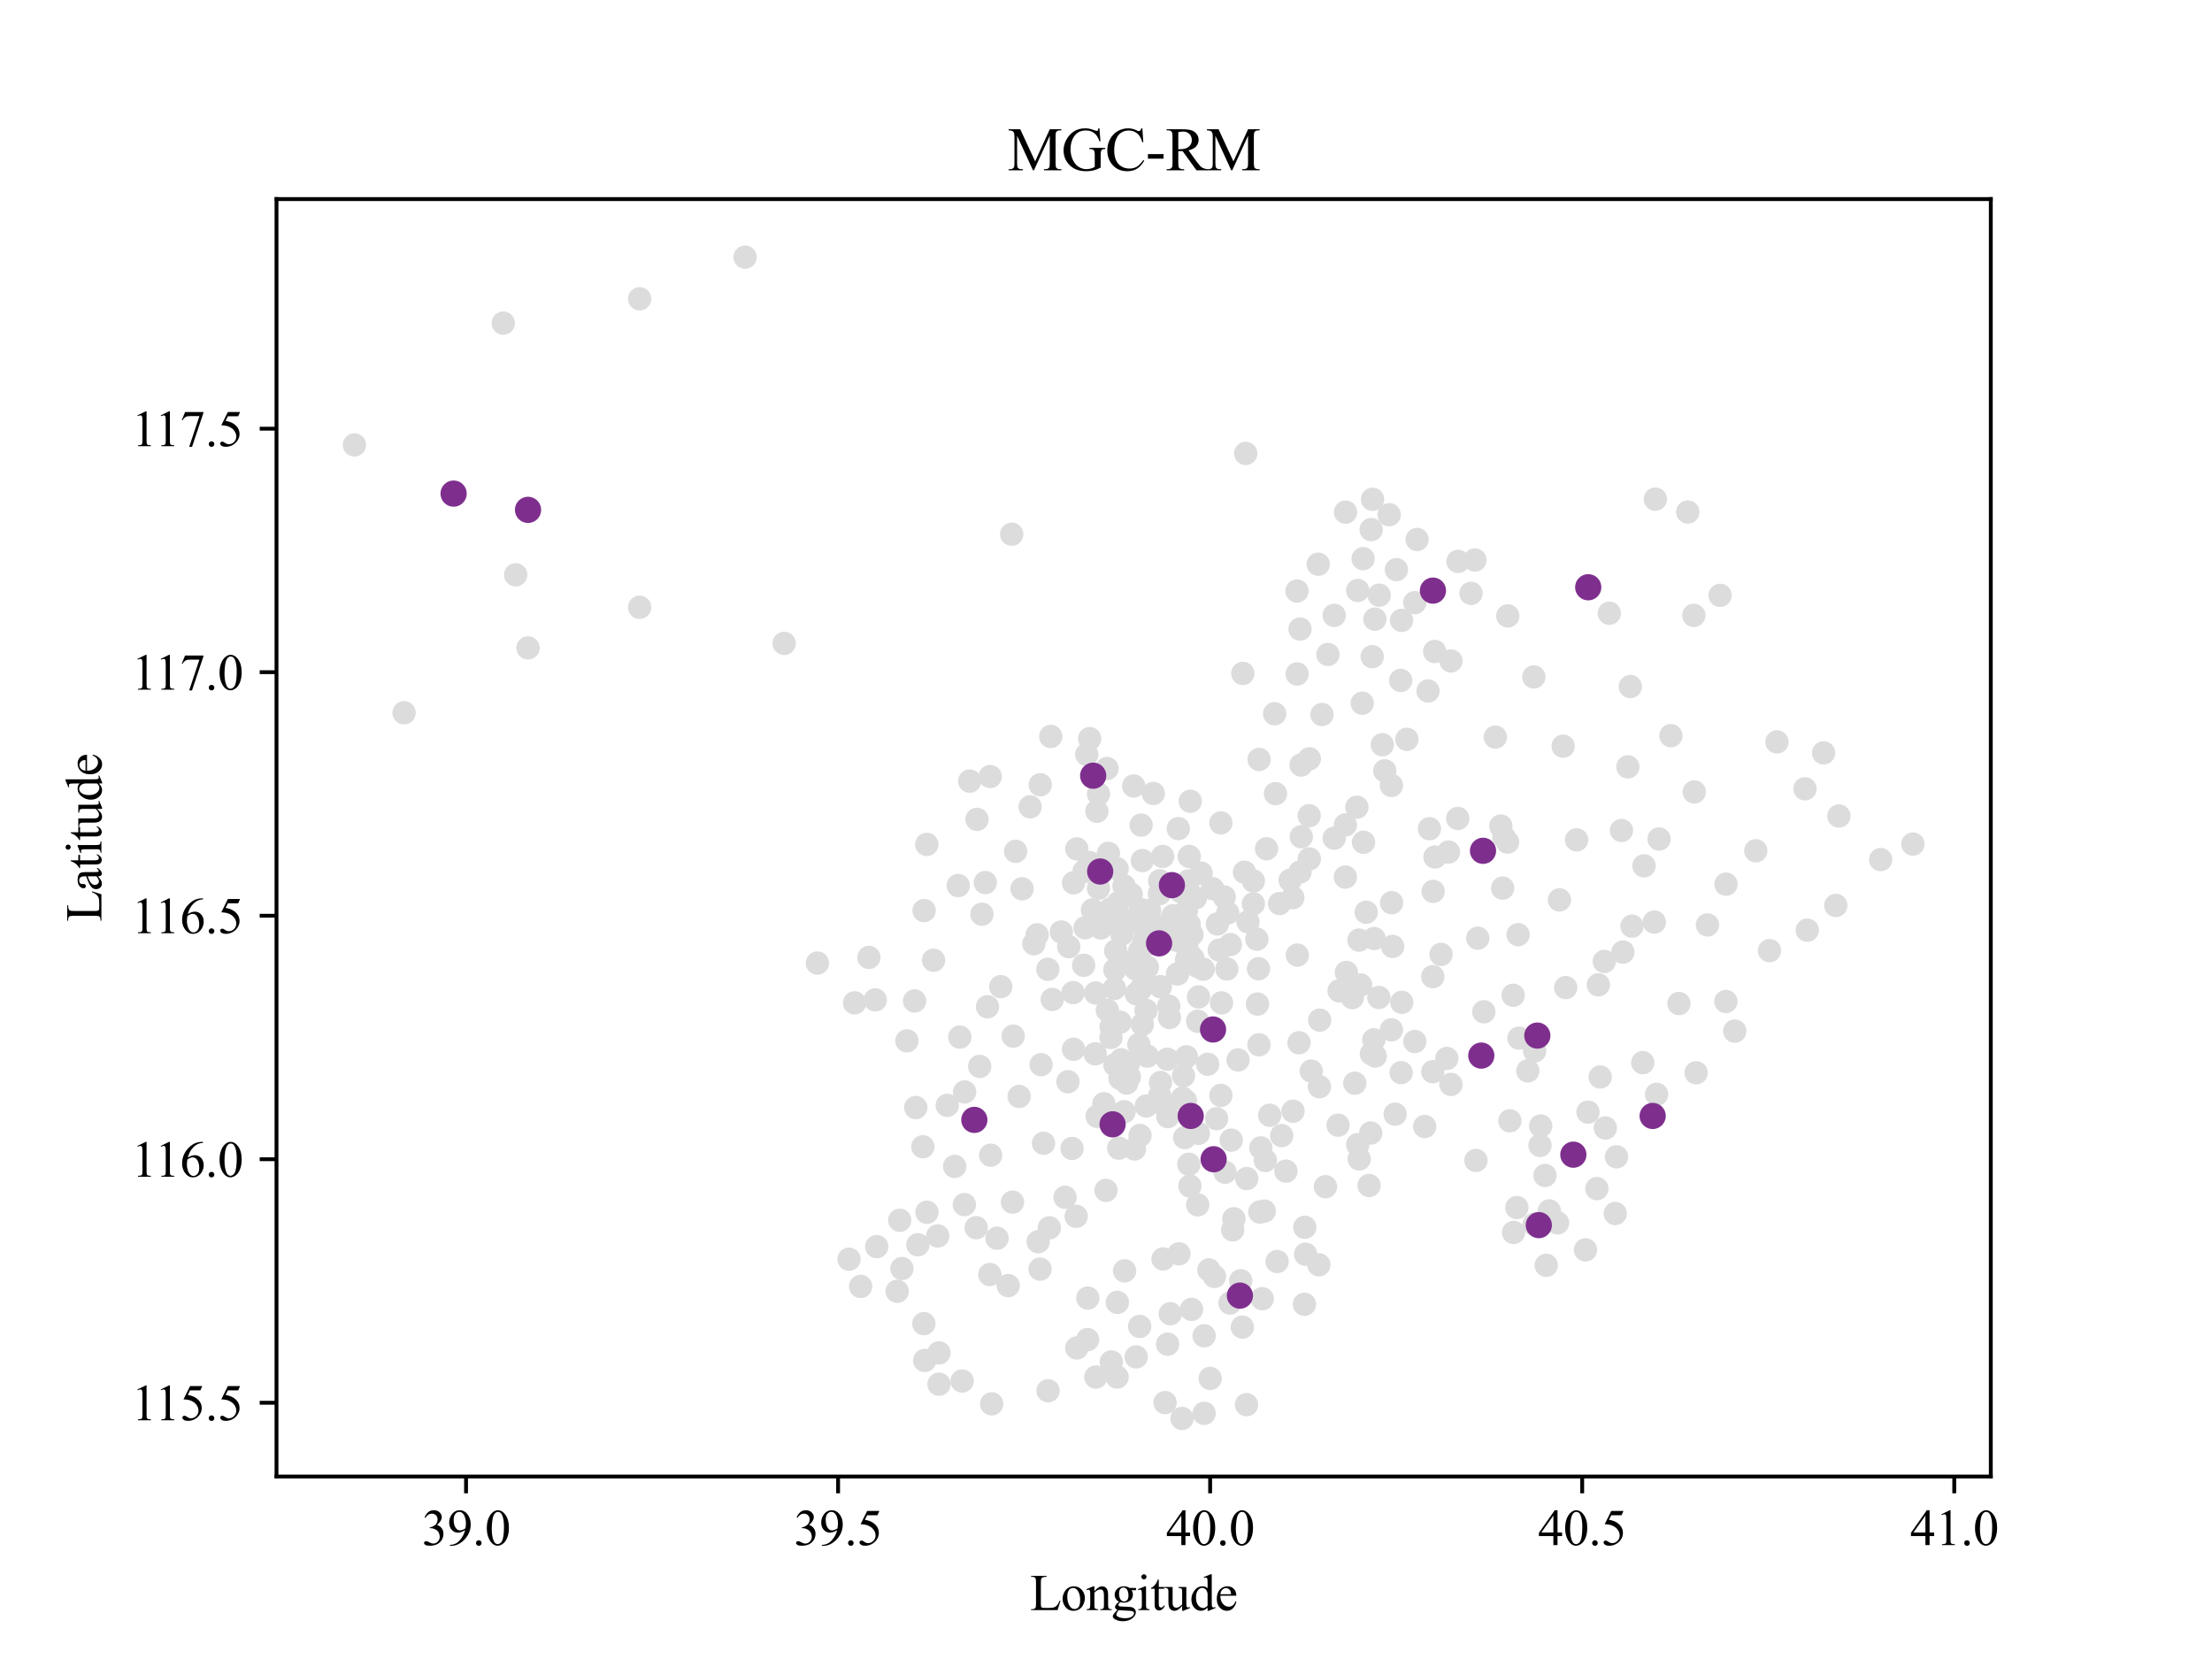 <?xml version="1.0" encoding="utf-8" standalone="no"?>
<!DOCTYPE svg PUBLIC "-//W3C//DTD SVG 1.1//EN"
  "http://www.w3.org/Graphics/SVG/1.1/DTD/svg11.dtd">
<svg xmlns:xlink="http://www.w3.org/1999/xlink" width="460.8pt" height="345.6pt" viewBox="0 0 460.8 345.6" xmlns="http://www.w3.org/2000/svg" version="1.1">
 <defs>
  <style type="text/css">*{stroke-linejoin: round; stroke-linecap: butt}</style>
 </defs>
 <g id="figure_1">
  <g id="patch_1">
   <path d="M 0 345.6 
L 460.8 345.6 
L 460.8 0 
L 0 0 
z
" style="fill: #ffffff"/>
  </g>
  <g id="axes_1">
   <g id="patch_2">
    <path d="M 57.6 307.584 
L 414.72 307.584 
L 414.72 41.472 
L 57.6 41.472 
z
" style="fill: #ffffff"/>
   </g>
   <g id="PathCollection_1">
    <defs>
     <path id="m428fb8cdb8" d="M 0 1.936 
C 0.514 1.936 1.006 1.732 1.369 1.369 
C 1.732 1.006 1.936 0.514 1.936 0 
C 1.936 -0.514 1.732 -1.006 1.369 -1.369 
C 1.006 -1.732 0.514 -1.936 0 -1.936 
C -0.514 -1.936 -1.006 -1.732 -1.369 -1.369 
C -1.732 -1.006 -1.936 -0.514 -1.936 0 
C -1.936 0.514 -1.732 1.006 -1.369 1.369 
C -1.006 1.732 -0.514 1.936 0 1.936 
z
" style="stroke: #dcdcdc"/>
    </defs>
    <g clip-path="url(#pa2c907bd13)">
     <use xlink:href="#m428fb8cdb8" x="272.758" y="178.921" style="fill: #dcdcdc; stroke: #dcdcdc"/>
     <use xlink:href="#m428fb8cdb8" x="249.506" y="212.748" style="fill: #dcdcdc; stroke: #dcdcdc"/>
     <use xlink:href="#m428fb8cdb8" x="321.85" y="244.87" style="fill: #dcdcdc; stroke: #dcdcdc"/>
     <use xlink:href="#m428fb8cdb8" x="345.102" y="227.967" style="fill: #dcdcdc; stroke: #dcdcdc"/>
     <use xlink:href="#m428fb8cdb8" x="365.764" y="177.237" style="fill: #dcdcdc; stroke: #dcdcdc"/>
     <use xlink:href="#m428fb8cdb8" x="311.511" y="153.556" style="fill: #dcdcdc; stroke: #dcdcdc"/>
     <use xlink:href="#m428fb8cdb8" x="308.938" y="177.237" style="fill: #dcdcdc; stroke: #dcdcdc"/>
     <use xlink:href="#m428fb8cdb8" x="352.852" y="128.191" style="fill: #dcdcdc; stroke: #dcdcdc"/>
     <use xlink:href="#m428fb8cdb8" x="277.935" y="128.191" style="fill: #dcdcdc; stroke: #dcdcdc"/>
     <use xlink:href="#m428fb8cdb8" x="259.505" y="94.456" style="fill: #dcdcdc; stroke: #dcdcdc"/>
     <use xlink:href="#m428fb8cdb8" x="228.843" y="165.397" style="fill: #dcdcdc; stroke: #dcdcdc"/>
     <use xlink:href="#m428fb8cdb8" x="244.345" y="190.762" style="fill: #dcdcdc; stroke: #dcdcdc"/>
     <use xlink:href="#m428fb8cdb8" x="285.686" y="219.505" style="fill: #dcdcdc; stroke: #dcdcdc"/>
     <use xlink:href="#m428fb8cdb8" x="248.22" y="272.771" style="fill: #dcdcdc; stroke: #dcdcdc"/>
     <use xlink:href="#m428fb8cdb8" x="234.703" y="225.623" style="fill: #dcdcdc; stroke: #dcdcdc"/>
     <use xlink:href="#m428fb8cdb8" x="221.093" y="194.14" style="fill: #dcdcdc; stroke: #dcdcdc"/>
     <use xlink:href="#m428fb8cdb8" x="243.182" y="220.662" style="fill: #dcdcdc; stroke: #dcdcdc"/>
     <use xlink:href="#m428fb8cdb8" x="231.432" y="216.126" style="fill: #dcdcdc; stroke: #dcdcdc"/>
     <use xlink:href="#m428fb8cdb8" x="107.424" y="119.74" style="fill: #dcdcdc; stroke: #dcdcdc"/>
     <use xlink:href="#m428fb8cdb8" x="163.351" y="134.025" style="fill: #dcdcdc; stroke: #dcdcdc"/>
     <use xlink:href="#m428fb8cdb8" x="210.754" y="111.288" style="fill: #dcdcdc; stroke: #dcdcdc"/>
     <use xlink:href="#m428fb8cdb8" x="109.997" y="106.215" style="fill: #dcdcdc; stroke: #dcdcdc"/>
     <use xlink:href="#m428fb8cdb8" x="109.997" y="134.959" style="fill: #dcdcdc; stroke: #dcdcdc"/>
     <use xlink:href="#m428fb8cdb8" x="133.248" y="126.507" style="fill: #dcdcdc; stroke: #dcdcdc"/>
     <use xlink:href="#m428fb8cdb8" x="155.213" y="53.568" style="fill: #dcdcdc; stroke: #dcdcdc"/>
     <use xlink:href="#m428fb8cdb8" x="133.248" y="62.243" style="fill: #dcdcdc; stroke: #dcdcdc"/>
     <use xlink:href="#m428fb8cdb8" x="208.475" y="205.534" style="fill: #dcdcdc; stroke: #dcdcdc"/>
     <use xlink:href="#m428fb8cdb8" x="216.877" y="221.788" style="fill: #dcdcdc; stroke: #dcdcdc"/>
     <use xlink:href="#m428fb8cdb8" x="210.025" y="267.81" style="fill: #dcdcdc; stroke: #dcdcdc"/>
     <use xlink:href="#m428fb8cdb8" x="84.172" y="148.483" style="fill: #dcdcdc; stroke: #dcdcdc"/>
     <use xlink:href="#m428fb8cdb8" x="94.496" y="102.827" style="fill: #dcdcdc; stroke: #dcdcdc"/>
     <use xlink:href="#m428fb8cdb8" x="104.835" y="67.316" style="fill: #dcdcdc; stroke: #dcdcdc"/>
     <use xlink:href="#m428fb8cdb8" x="73.833" y="92.681" style="fill: #dcdcdc; stroke: #dcdcdc"/>
     <use xlink:href="#m428fb8cdb8" x="206.584" y="292.444" style="fill: #dcdcdc; stroke: #dcdcdc"/>
     <use xlink:href="#m428fb8cdb8" x="206.196" y="265.507" style="fill: #dcdcdc; stroke: #dcdcdc"/>
     <use xlink:href="#m428fb8cdb8" x="216.66" y="264.381" style="fill: #dcdcdc; stroke: #dcdcdc"/>
     <use xlink:href="#m428fb8cdb8" x="195.609" y="288.355" style="fill: #dcdcdc; stroke: #dcdcdc"/>
     <use xlink:href="#m428fb8cdb8" x="200.43" y="287.686" style="fill: #dcdcdc; stroke: #dcdcdc"/>
     <use xlink:href="#m428fb8cdb8" x="192.633" y="283.404" style="fill: #dcdcdc; stroke: #dcdcdc"/>
     <use xlink:href="#m428fb8cdb8" x="192.462" y="275.734" style="fill: #dcdcdc; stroke: #dcdcdc"/>
     <use xlink:href="#m428fb8cdb8" x="179.287" y="267.982" style="fill: #dcdcdc; stroke: #dcdcdc"/>
     <use xlink:href="#m428fb8cdb8" x="176.868" y="262.321" style="fill: #dcdcdc; stroke: #dcdcdc"/>
     <use xlink:href="#m428fb8cdb8" x="223.635" y="218.582" style="fill: #dcdcdc; stroke: #dcdcdc"/>
     <use xlink:href="#m428fb8cdb8" x="252.824" y="241.491" style="fill: #dcdcdc; stroke: #dcdcdc"/>
     <use xlink:href="#m428fb8cdb8" x="246.794" y="236.986" style="fill: #dcdcdc; stroke: #dcdcdc"/>
     <use xlink:href="#m428fb8cdb8" x="243.275" y="232.614" style="fill: #dcdcdc; stroke: #dcdcdc"/>
     <use xlink:href="#m428fb8cdb8" x="255.195" y="244.2" style="fill: #dcdcdc; stroke: #dcdcdc"/>
     <use xlink:href="#m428fb8cdb8" x="234.176" y="231.599" style="fill: #dcdcdc; stroke: #dcdcdc"/>
     <use xlink:href="#m428fb8cdb8" x="256.792" y="256.203" style="fill: #dcdcdc; stroke: #dcdcdc"/>
     <use xlink:href="#m428fb8cdb8" x="242.965" y="230.95" style="fill: #dcdcdc; stroke: #dcdcdc"/>
     <use xlink:href="#m428fb8cdb8" x="319.618" y="255.046" style="fill: #dcdcdc; stroke: #dcdcdc"/>
     <use xlink:href="#m428fb8cdb8" x="236.594" y="201.861" style="fill: #dcdcdc; stroke: #dcdcdc"/>
     <use xlink:href="#m428fb8cdb8" x="241.461" y="196.514" style="fill: #dcdcdc; stroke: #dcdcdc"/>
     <use xlink:href="#m428fb8cdb8" x="241.725" y="205.534" style="fill: #dcdcdc; stroke: #dcdcdc"/>
     <use xlink:href="#m428fb8cdb8" x="249.289" y="201.242" style="fill: #dcdcdc; stroke: #dcdcdc"/>
     <use xlink:href="#m428fb8cdb8" x="248.313" y="194.678" style="fill: #dcdcdc; stroke: #dcdcdc"/>
     <use xlink:href="#m428fb8cdb8" x="229.324" y="193.298" style="fill: #dcdcdc; stroke: #dcdcdc"/>
     <use xlink:href="#m428fb8cdb8" x="230.688" y="210.465" style="fill: #dcdcdc; stroke: #dcdcdc"/>
     <use xlink:href="#m428fb8cdb8" x="243.477" y="209.592" style="fill: #dcdcdc; stroke: #dcdcdc"/>
     <use xlink:href="#m428fb8cdb8" x="237.416" y="198.036" style="fill: #dcdcdc; stroke: #dcdcdc"/>
     <use xlink:href="#m428fb8cdb8" x="232.161" y="205.92" style="fill: #dcdcdc; stroke: #dcdcdc"/>
     <use xlink:href="#m428fb8cdb8" x="234.176" y="200.431" style="fill: #dcdcdc; stroke: #dcdcdc"/>
     <use xlink:href="#m428fb8cdb8" x="255.583" y="201.861" style="fill: #dcdcdc; stroke: #dcdcdc"/>
     <use xlink:href="#m428fb8cdb8" x="243.477" y="192.598" style="fill: #dcdcdc; stroke: #dcdcdc"/>
     <use xlink:href="#m428fb8cdb8" x="239.012" y="220.012" style="fill: #dcdcdc; stroke: #dcdcdc"/>
     <use xlink:href="#m428fb8cdb8" x="232.238" y="202.034" style="fill: #dcdcdc; stroke: #dcdcdc"/>
     <use xlink:href="#m428fb8cdb8" x="233.323" y="212.941" style="fill: #dcdcdc; stroke: #dcdcdc"/>
     <use xlink:href="#m428fb8cdb8" x="233.323" y="224.639" style="fill: #dcdcdc; stroke: #dcdcdc"/>
     <use xlink:href="#m428fb8cdb8" x="225.743" y="201.08" style="fill: #dcdcdc; stroke: #dcdcdc"/>
     <use xlink:href="#m428fb8cdb8" x="243.616" y="211.956" style="fill: #dcdcdc; stroke: #dcdcdc"/>
     <use xlink:href="#m428fb8cdb8" x="238.749" y="210.465" style="fill: #dcdcdc; stroke: #dcdcdc"/>
     <use xlink:href="#m428fb8cdb8" x="232.424" y="198.087" style="fill: #dcdcdc; stroke: #dcdcdc"/>
     <use xlink:href="#m428fb8cdb8" x="246.546" y="224.101" style="fill: #dcdcdc; stroke: #dcdcdc"/>
     <use xlink:href="#m428fb8cdb8" x="251.584" y="221.707" style="fill: #dcdcdc; stroke: #dcdcdc"/>
     <use xlink:href="#m428fb8cdb8" x="273.146" y="223.117" style="fill: #dcdcdc; stroke: #dcdcdc"/>
     <use xlink:href="#m428fb8cdb8" x="254.467" y="208.913" style="fill: #dcdcdc; stroke: #dcdcdc"/>
     <use xlink:href="#m428fb8cdb8" x="223.542" y="206.772" style="fill: #dcdcdc; stroke: #dcdcdc"/>
     <use xlink:href="#m428fb8cdb8" x="241.756" y="225.511" style="fill: #dcdcdc; stroke: #dcdcdc"/>
     <use xlink:href="#m428fb8cdb8" x="222.473" y="225.339" style="fill: #dcdcdc; stroke: #dcdcdc"/>
     <use xlink:href="#m428fb8cdb8" x="237.757" y="192.71" style="fill: #dcdcdc; stroke: #dcdcdc"/>
     <use xlink:href="#m428fb8cdb8" x="247.739" y="178.414" style="fill: #dcdcdc; stroke: #dcdcdc"/>
     <use xlink:href="#m428fb8cdb8" x="256.311" y="196.768" style="fill: #dcdcdc; stroke: #dcdcdc"/>
     <use xlink:href="#m428fb8cdb8" x="225.836" y="181.519" style="fill: #dcdcdc; stroke: #dcdcdc"/>
     <use xlink:href="#m428fb8cdb8" x="247.181" y="199.954" style="fill: #dcdcdc; stroke: #dcdcdc"/>
     <use xlink:href="#m428fb8cdb8" x="237.245" y="217.587" style="fill: #dcdcdc; stroke: #dcdcdc"/>
     <use xlink:href="#m428fb8cdb8" x="252.7" y="214.462" style="fill: #dcdcdc; stroke: #dcdcdc"/>
     <use xlink:href="#m428fb8cdb8" x="228.239" y="206.853" style="fill: #dcdcdc; stroke: #dcdcdc"/>
     <use xlink:href="#m428fb8cdb8" x="229.836" y="191.634" style="fill: #dcdcdc; stroke: #dcdcdc"/>
     <use xlink:href="#m428fb8cdb8" x="240.562" y="192.73" style="fill: #dcdcdc; stroke: #dcdcdc"/>
     <use xlink:href="#m428fb8cdb8" x="237.633" y="206.062" style="fill: #dcdcdc; stroke: #dcdcdc"/>
     <use xlink:href="#m428fb8cdb8" x="264.496" y="232.329" style="fill: #dcdcdc; stroke: #dcdcdc"/>
     <use xlink:href="#m428fb8cdb8" x="269.363" y="231.487" style="fill: #dcdcdc; stroke: #dcdcdc"/>
     <use xlink:href="#m428fb8cdb8" x="245.895" y="185.689" style="fill: #dcdcdc; stroke: #dcdcdc"/>
     <use xlink:href="#m428fb8cdb8" x="231.463" y="213.904" style="fill: #dcdcdc; stroke: #dcdcdc"/>
     <use xlink:href="#m428fb8cdb8" x="262.264" y="217.648" style="fill: #dcdcdc; stroke: #dcdcdc"/>
     <use xlink:href="#m428fb8cdb8" x="237.633" y="202.511" style="fill: #dcdcdc; stroke: #dcdcdc"/>
     <use xlink:href="#m428fb8cdb8" x="249.677" y="207.675" style="fill: #dcdcdc; stroke: #dcdcdc"/>
     <use xlink:href="#m428fb8cdb8" x="237.974" y="213.397" style="fill: #dcdcdc; stroke: #dcdcdc"/>
     <use xlink:href="#m428fb8cdb8" x="229.96" y="229.935" style="fill: #dcdcdc; stroke: #dcdcdc"/>
     <use xlink:href="#m428fb8cdb8" x="231.773" y="234.217" style="fill: #dcdcdc; stroke: #dcdcdc"/>
     <use xlink:href="#m428fb8cdb8" x="247.15" y="220.154" style="fill: #dcdcdc; stroke: #dcdcdc"/>
     <use xlink:href="#m428fb8cdb8" x="257.908" y="220.804" style="fill: #dcdcdc; stroke: #dcdcdc"/>
     <use xlink:href="#m428fb8cdb8" x="228.161" y="219.535" style="fill: #dcdcdc; stroke: #dcdcdc"/>
     <use xlink:href="#m428fb8cdb8" x="232.936" y="188.083" style="fill: #dcdcdc; stroke: #dcdcdc"/>
     <use xlink:href="#m428fb8cdb8" x="252.607" y="185.12" style="fill: #dcdcdc; stroke: #dcdcdc"/>
     <use xlink:href="#m428fb8cdb8" x="239.012" y="201.476" style="fill: #dcdcdc; stroke: #dcdcdc"/>
     <use xlink:href="#m428fb8cdb8" x="232.238" y="221.818" style="fill: #dcdcdc; stroke: #dcdcdc"/>
     <use xlink:href="#m428fb8cdb8" x="233.54" y="220.773" style="fill: #dcdcdc; stroke: #dcdcdc"/>
     <use xlink:href="#m428fb8cdb8" x="241.585" y="228.241" style="fill: #dcdcdc; stroke: #dcdcdc"/>
     <use xlink:href="#m428fb8cdb8" x="246.964" y="229.316" style="fill: #dcdcdc; stroke: #dcdcdc"/>
     <use xlink:href="#m428fb8cdb8" x="261.101" y="188.286" style="fill: #dcdcdc; stroke: #dcdcdc"/>
     <use xlink:href="#m428fb8cdb8" x="255.753" y="190.193" style="fill: #dcdcdc; stroke: #dcdcdc"/>
     <use xlink:href="#m428fb8cdb8" x="247.15" y="189.747" style="fill: #dcdcdc; stroke: #dcdcdc"/>
     <use xlink:href="#m428fb8cdb8" x="226.038" y="193.268" style="fill: #dcdcdc; stroke: #dcdcdc"/>
     <use xlink:href="#m428fb8cdb8" x="232.161" y="191.046" style="fill: #dcdcdc; stroke: #dcdcdc"/>
     <use xlink:href="#m428fb8cdb8" x="241.539" y="186.165" style="fill: #dcdcdc; stroke: #dcdcdc"/>
     <use xlink:href="#m428fb8cdb8" x="234.145" y="184.532" style="fill: #dcdcdc; stroke: #dcdcdc"/>
     <use xlink:href="#m428fb8cdb8" x="237.974" y="179.266" style="fill: #dcdcdc; stroke: #dcdcdc"/>
     <use xlink:href="#m428fb8cdb8" x="242.19" y="178.414" style="fill: #dcdcdc; stroke: #dcdcdc"/>
     <use xlink:href="#m428fb8cdb8" x="244.128" y="184.39" style="fill: #dcdcdc; stroke: #dcdcdc"/>
     <use xlink:href="#m428fb8cdb8" x="218.287" y="201.922" style="fill: #dcdcdc; stroke: #dcdcdc"/>
     <use xlink:href="#m428fb8cdb8" x="238.485" y="204.651" style="fill: #dcdcdc; stroke: #dcdcdc"/>
     <use xlink:href="#m428fb8cdb8" x="250.638" y="201.892" style="fill: #dcdcdc; stroke: #dcdcdc"/>
     <use xlink:href="#m428fb8cdb8" x="236.718" y="207.025" style="fill: #dcdcdc; stroke: #dcdcdc"/>
     <use xlink:href="#m428fb8cdb8" x="245.29" y="202.906" style="fill: #dcdcdc; stroke: #dcdcdc"/>
     <use xlink:href="#m428fb8cdb8" x="235.137" y="221.392" style="fill: #dcdcdc; stroke: #dcdcdc"/>
     <use xlink:href="#m428fb8cdb8" x="235.261" y="224.304" style="fill: #dcdcdc; stroke: #dcdcdc"/>
     <use xlink:href="#m428fb8cdb8" x="230.394" y="247.975" style="fill: #dcdcdc; stroke: #dcdcdc"/>
     <use xlink:href="#m428fb8cdb8" x="246.329" y="228.748" style="fill: #dcdcdc; stroke: #dcdcdc"/>
     <use xlink:href="#m428fb8cdb8" x="249.041" y="187.038" style="fill: #dcdcdc; stroke: #dcdcdc"/>
     <use xlink:href="#m428fb8cdb8" x="242.112" y="184.644" style="fill: #dcdcdc; stroke: #dcdcdc"/>
     <use xlink:href="#m428fb8cdb8" x="259.241" y="181.691" style="fill: #dcdcdc; stroke: #dcdcdc"/>
     <use xlink:href="#m428fb8cdb8" x="253.986" y="197.925" style="fill: #dcdcdc; stroke: #dcdcdc"/>
     <use xlink:href="#m428fb8cdb8" x="255.025" y="186.845" style="fill: #dcdcdc; stroke: #dcdcdc"/>
     <use xlink:href="#m428fb8cdb8" x="247.15" y="196.656" style="fill: #dcdcdc; stroke: #dcdcdc"/>
     <use xlink:href="#m428fb8cdb8" x="247.569" y="183.517" style="fill: #dcdcdc; stroke: #dcdcdc"/>
     <use xlink:href="#m428fb8cdb8" x="250.204" y="181.884" style="fill: #dcdcdc; stroke: #dcdcdc"/>
     <use xlink:href="#m428fb8cdb8" x="261.83" y="195.642" style="fill: #dcdcdc; stroke: #dcdcdc"/>
     <use xlink:href="#m428fb8cdb8" x="259.97" y="192.03" style="fill: #dcdcdc; stroke: #dcdcdc"/>
     <use xlink:href="#m428fb8cdb8" x="238.268" y="196.119" style="fill: #dcdcdc; stroke: #dcdcdc"/>
     <use xlink:href="#m428fb8cdb8" x="239.57" y="196.677" style="fill: #dcdcdc; stroke: #dcdcdc"/>
     <use xlink:href="#m428fb8cdb8" x="229.185" y="181.549" style="fill: #dcdcdc; stroke: #dcdcdc"/>
     <use xlink:href="#m428fb8cdb8" x="241.461" y="194.373" style="fill: #dcdcdc; stroke: #dcdcdc"/>
     <use xlink:href="#m428fb8cdb8" x="232.719" y="180.981" style="fill: #dcdcdc; stroke: #dcdcdc"/>
     <use xlink:href="#m428fb8cdb8" x="233.711" y="194.597" style="fill: #dcdcdc; stroke: #dcdcdc"/>
     <use xlink:href="#m428fb8cdb8" x="243.957" y="194.597" style="fill: #dcdcdc; stroke: #dcdcdc"/>
     <use xlink:href="#m428fb8cdb8" x="237.54" y="189.463" style="fill: #dcdcdc; stroke: #dcdcdc"/>
     <use xlink:href="#m428fb8cdb8" x="227.588" y="189.554" style="fill: #dcdcdc; stroke: #dcdcdc"/>
     <use xlink:href="#m428fb8cdb8" x="253.599" y="192.476" style="fill: #dcdcdc; stroke: #dcdcdc"/>
     <use xlink:href="#m428fb8cdb8" x="235.602" y="191.857" style="fill: #dcdcdc; stroke: #dcdcdc"/>
     <use xlink:href="#m428fb8cdb8" x="248.483" y="199.67" style="fill: #dcdcdc; stroke: #dcdcdc"/>
     <use xlink:href="#m428fb8cdb8" x="241.585" y="183.487" style="fill: #dcdcdc; stroke: #dcdcdc"/>
     <use xlink:href="#m428fb8cdb8" x="231.262" y="189.382" style="fill: #dcdcdc; stroke: #dcdcdc"/>
     <use xlink:href="#m428fb8cdb8" x="228.843" y="185.039" style="fill: #dcdcdc; stroke: #dcdcdc"/>
     <use xlink:href="#m428fb8cdb8" x="247.491" y="198.229" style="fill: #dcdcdc; stroke: #dcdcdc"/>
     <use xlink:href="#m428fb8cdb8" x="248.437" y="199.558" style="fill: #dcdcdc; stroke: #dcdcdc"/>
     <use xlink:href="#m428fb8cdb8" x="233.54" y="193.126" style="fill: #dcdcdc; stroke: #dcdcdc"/>
     <use xlink:href="#m428fb8cdb8" x="245.073" y="195.865" style="fill: #dcdcdc; stroke: #dcdcdc"/>
     <use xlink:href="#m428fb8cdb8" x="238.966" y="196.027" style="fill: #dcdcdc; stroke: #dcdcdc"/>
     <use xlink:href="#m428fb8cdb8" x="247.739" y="192.567" style="fill: #dcdcdc; stroke: #dcdcdc"/>
     <use xlink:href="#m428fb8cdb8" x="239.477" y="189.635" style="fill: #dcdcdc; stroke: #dcdcdc"/>
     <use xlink:href="#m428fb8cdb8" x="235.648" y="186.277" style="fill: #dcdcdc; stroke: #dcdcdc"/>
     <use xlink:href="#m428fb8cdb8" x="228.549" y="232.553" style="fill: #dcdcdc; stroke: #dcdcdc"/>
     <use xlink:href="#m428fb8cdb8" x="202.011" y="162.718" style="fill: #dcdcdc; stroke: #dcdcdc"/>
     <use xlink:href="#m428fb8cdb8" x="228.502" y="169.009" style="fill: #dcdcdc; stroke: #dcdcdc"/>
     <use xlink:href="#m428fb8cdb8" x="212.908" y="185.151" style="fill: #dcdcdc; stroke: #dcdcdc"/>
     <use xlink:href="#m428fb8cdb8" x="226.999" y="153.871" style="fill: #dcdcdc; stroke: #dcdcdc"/>
     <use xlink:href="#m428fb8cdb8" x="240.252" y="165.285" style="fill: #dcdcdc; stroke: #dcdcdc"/>
     <use xlink:href="#m428fb8cdb8" x="203.53" y="170.693" style="fill: #dcdcdc; stroke: #dcdcdc"/>
     <use xlink:href="#m428fb8cdb8" x="216.706" y="163.479" style="fill: #dcdcdc; stroke: #dcdcdc"/>
     <use xlink:href="#m428fb8cdb8" x="226.906" y="179.662" style="fill: #dcdcdc; stroke: #dcdcdc"/>
     <use xlink:href="#m428fb8cdb8" x="237.71" y="171.88" style="fill: #dcdcdc; stroke: #dcdcdc"/>
     <use xlink:href="#m428fb8cdb8" x="245.461" y="172.61" style="fill: #dcdcdc; stroke: #dcdcdc"/>
     <use xlink:href="#m428fb8cdb8" x="214.598" y="168.075" style="fill: #dcdcdc; stroke: #dcdcdc"/>
     <use xlink:href="#m428fb8cdb8" x="227.727" y="161.592" style="fill: #dcdcdc; stroke: #dcdcdc"/>
     <use xlink:href="#m428fb8cdb8" x="230.905" y="177.765" style="fill: #dcdcdc; stroke: #dcdcdc"/>
     <use xlink:href="#m428fb8cdb8" x="230.611" y="160.1" style="fill: #dcdcdc; stroke: #dcdcdc"/>
     <use xlink:href="#m428fb8cdb8" x="223.635" y="183.913" style="fill: #dcdcdc; stroke: #dcdcdc"/>
     <use xlink:href="#m428fb8cdb8" x="224.317" y="176.841" style="fill: #dcdcdc; stroke: #dcdcdc"/>
     <use xlink:href="#m428fb8cdb8" x="218.892" y="153.414" style="fill: #dcdcdc; stroke: #dcdcdc"/>
     <use xlink:href="#m428fb8cdb8" x="211.575" y="177.349" style="fill: #dcdcdc; stroke: #dcdcdc"/>
     <use xlink:href="#m428fb8cdb8" x="206.274" y="161.764" style="fill: #dcdcdc; stroke: #dcdcdc"/>
     <use xlink:href="#m428fb8cdb8" x="236.16" y="163.733" style="fill: #dcdcdc; stroke: #dcdcdc"/>
     <use xlink:href="#m428fb8cdb8" x="226.394" y="157.168" style="fill: #dcdcdc; stroke: #dcdcdc"/>
     <use xlink:href="#m428fb8cdb8" x="254.327" y="171.423" style="fill: #dcdcdc; stroke: #dcdcdc"/>
     <use xlink:href="#m428fb8cdb8" x="247.956" y="166.919" style="fill: #dcdcdc; stroke: #dcdcdc"/>
     <use xlink:href="#m428fb8cdb8" x="193.067" y="175.908" style="fill: #dcdcdc; stroke: #dcdcdc"/>
     <use xlink:href="#m428fb8cdb8" x="178.031" y="208.913" style="fill: #dcdcdc; stroke: #dcdcdc"/>
     <use xlink:href="#m428fb8cdb8" x="204.553" y="190.447" style="fill: #dcdcdc; stroke: #dcdcdc"/>
     <use xlink:href="#m428fb8cdb8" x="190.525" y="208.517" style="fill: #dcdcdc; stroke: #dcdcdc"/>
     <use xlink:href="#m428fb8cdb8" x="192.509" y="189.686" style="fill: #dcdcdc; stroke: #dcdcdc"/>
     <use xlink:href="#m428fb8cdb8" x="205.251" y="183.852" style="fill: #dcdcdc; stroke: #dcdcdc"/>
     <use xlink:href="#m428fb8cdb8" x="215.373" y="196.595" style="fill: #dcdcdc; stroke: #dcdcdc"/>
     <use xlink:href="#m428fb8cdb8" x="194.478" y="200.035" style="fill: #dcdcdc; stroke: #dcdcdc"/>
     <use xlink:href="#m428fb8cdb8" x="181.007" y="199.446" style="fill: #dcdcdc; stroke: #dcdcdc"/>
     <use xlink:href="#m428fb8cdb8" x="219.202" y="208.202" style="fill: #dcdcdc; stroke: #dcdcdc"/>
     <use xlink:href="#m428fb8cdb8" x="199.949" y="216.045" style="fill: #dcdcdc; stroke: #dcdcdc"/>
     <use xlink:href="#m428fb8cdb8" x="170.28" y="200.623" style="fill: #dcdcdc; stroke: #dcdcdc"/>
     <use xlink:href="#m428fb8cdb8" x="182.34" y="208.294" style="fill: #dcdcdc; stroke: #dcdcdc"/>
     <use xlink:href="#m428fb8cdb8" x="188.928" y="216.826" style="fill: #dcdcdc; stroke: #dcdcdc"/>
     <use xlink:href="#m428fb8cdb8" x="222.643" y="197.214" style="fill: #dcdcdc; stroke: #dcdcdc"/>
     <use xlink:href="#m428fb8cdb8" x="211.064" y="215.842" style="fill: #dcdcdc; stroke: #dcdcdc"/>
     <use xlink:href="#m428fb8cdb8" x="199.608" y="184.481" style="fill: #dcdcdc; stroke: #dcdcdc"/>
     <use xlink:href="#m428fb8cdb8" x="205.716" y="209.724" style="fill: #dcdcdc; stroke: #dcdcdc"/>
     <use xlink:href="#m428fb8cdb8" x="216.055" y="194.739" style="fill: #dcdcdc; stroke: #dcdcdc"/>
     <use xlink:href="#m428fb8cdb8" x="186.898" y="268.997" style="fill: #dcdcdc; stroke: #dcdcdc"/>
     <use xlink:href="#m428fb8cdb8" x="224.193" y="253.382" style="fill: #dcdcdc; stroke: #dcdcdc"/>
     <use xlink:href="#m428fb8cdb8" x="193.098" y="252.54" style="fill: #dcdcdc; stroke: #dcdcdc"/>
     <use xlink:href="#m428fb8cdb8" x="218.334" y="289.715" style="fill: #dcdcdc; stroke: #dcdcdc"/>
     <use xlink:href="#m428fb8cdb8" x="200.895" y="250.937" style="fill: #dcdcdc; stroke: #dcdcdc"/>
     <use xlink:href="#m428fb8cdb8" x="212.304" y="228.413" style="fill: #dcdcdc; stroke: #dcdcdc"/>
     <use xlink:href="#m428fb8cdb8" x="216.272" y="258.678" style="fill: #dcdcdc; stroke: #dcdcdc"/>
     <use xlink:href="#m428fb8cdb8" x="190.773" y="230.726" style="fill: #dcdcdc; stroke: #dcdcdc"/>
     <use xlink:href="#m428fb8cdb8" x="226.565" y="279.062" style="fill: #dcdcdc; stroke: #dcdcdc"/>
     <use xlink:href="#m428fb8cdb8" x="195.609" y="281.821" style="fill: #dcdcdc; stroke: #dcdcdc"/>
     <use xlink:href="#m428fb8cdb8" x="217.388" y="238.163" style="fill: #dcdcdc; stroke: #dcdcdc"/>
     <use xlink:href="#m428fb8cdb8" x="234.269" y="264.746" style="fill: #dcdcdc; stroke: #dcdcdc"/>
     <use xlink:href="#m428fb8cdb8" x="206.367" y="240.649" style="fill: #dcdcdc; stroke: #dcdcdc"/>
     <use xlink:href="#m428fb8cdb8" x="182.635" y="259.693" style="fill: #dcdcdc; stroke: #dcdcdc"/>
     <use xlink:href="#m428fb8cdb8" x="197.33" y="230.27" style="fill: #dcdcdc; stroke: #dcdcdc"/>
     <use xlink:href="#m428fb8cdb8" x="204.088" y="222.153" style="fill: #dcdcdc; stroke: #dcdcdc"/>
     <use xlink:href="#m428fb8cdb8" x="187.425" y="254.204" style="fill: #dcdcdc; stroke: #dcdcdc"/>
     <use xlink:href="#m428fb8cdb8" x="226.611" y="270.407" style="fill: #dcdcdc; stroke: #dcdcdc"/>
     <use xlink:href="#m428fb8cdb8" x="224.317" y="280.807" style="fill: #dcdcdc; stroke: #dcdcdc"/>
     <use xlink:href="#m428fb8cdb8" x="195.346" y="257.471" style="fill: #dcdcdc; stroke: #dcdcdc"/>
     <use xlink:href="#m428fb8cdb8" x="192.245" y="238.894" style="fill: #dcdcdc; stroke: #dcdcdc"/>
     <use xlink:href="#m428fb8cdb8" x="218.597" y="255.777" style="fill: #dcdcdc; stroke: #dcdcdc"/>
     <use xlink:href="#m428fb8cdb8" x="203.36" y="255.756" style="fill: #dcdcdc; stroke: #dcdcdc"/>
     <use xlink:href="#m428fb8cdb8" x="223.325" y="239.239" style="fill: #dcdcdc; stroke: #dcdcdc"/>
     <use xlink:href="#m428fb8cdb8" x="210.924" y="250.43" style="fill: #dcdcdc; stroke: #dcdcdc"/>
     <use xlink:href="#m428fb8cdb8" x="207.7" y="257.948" style="fill: #dcdcdc; stroke: #dcdcdc"/>
     <use xlink:href="#m428fb8cdb8" x="191.207" y="259.308" style="fill: #dcdcdc; stroke: #dcdcdc"/>
     <use xlink:href="#m428fb8cdb8" x="232.765" y="271.31" style="fill: #dcdcdc; stroke: #dcdcdc"/>
     <use xlink:href="#m428fb8cdb8" x="200.942" y="227.48" style="fill: #dcdcdc; stroke: #dcdcdc"/>
     <use xlink:href="#m428fb8cdb8" x="198.88" y="242.983" style="fill: #dcdcdc; stroke: #dcdcdc"/>
     <use xlink:href="#m428fb8cdb8" x="202.972" y="233.293" style="fill: #dcdcdc; stroke: #dcdcdc"/>
     <use xlink:href="#m428fb8cdb8" x="221.868" y="249.415" style="fill: #dcdcdc; stroke: #dcdcdc"/>
     <use xlink:href="#m428fb8cdb8" x="187.89" y="264.259" style="fill: #dcdcdc; stroke: #dcdcdc"/>
     <use xlink:href="#m428fb8cdb8" x="259.675" y="292.617" style="fill: #dcdcdc; stroke: #dcdcdc"/>
     <use xlink:href="#m428fb8cdb8" x="262.651" y="239.127" style="fill: #dcdcdc; stroke: #dcdcdc"/>
     <use xlink:href="#m428fb8cdb8" x="243.228" y="280.015" style="fill: #dcdcdc; stroke: #dcdcdc"/>
     <use xlink:href="#m428fb8cdb8" x="242.748" y="230.412" style="fill: #dcdcdc; stroke: #dcdcdc"/>
     <use xlink:href="#m428fb8cdb8" x="251.832" y="264.543" style="fill: #dcdcdc; stroke: #dcdcdc"/>
     <use xlink:href="#m428fb8cdb8" x="233.06" y="239.178" style="fill: #dcdcdc; stroke: #dcdcdc"/>
     <use xlink:href="#m428fb8cdb8" x="247.879" y="247.072" style="fill: #dcdcdc; stroke: #dcdcdc"/>
     <use xlink:href="#m428fb8cdb8" x="257.04" y="253.89" style="fill: #dcdcdc; stroke: #dcdcdc"/>
     <use xlink:href="#m428fb8cdb8" x="242.701" y="292.191" style="fill: #dcdcdc; stroke: #dcdcdc"/>
     <use xlink:href="#m428fb8cdb8" x="231.51" y="283.709" style="fill: #dcdcdc; stroke: #dcdcdc"/>
     <use xlink:href="#m428fb8cdb8" x="249.646" y="236.104" style="fill: #dcdcdc; stroke: #dcdcdc"/>
     <use xlink:href="#m428fb8cdb8" x="262.946" y="270.549" style="fill: #dcdcdc; stroke: #dcdcdc"/>
     <use xlink:href="#m428fb8cdb8" x="254.327" y="228.19" style="fill: #dcdcdc; stroke: #dcdcdc"/>
     <use xlink:href="#m428fb8cdb8" x="271.812" y="255.665" style="fill: #dcdcdc; stroke: #dcdcdc"/>
     <use xlink:href="#m428fb8cdb8" x="263.38" y="252.287" style="fill: #dcdcdc; stroke: #dcdcdc"/>
     <use xlink:href="#m428fb8cdb8" x="250.84" y="278.27" style="fill: #dcdcdc; stroke: #dcdcdc"/>
     <use xlink:href="#m428fb8cdb8" x="242.283" y="262.26" style="fill: #dcdcdc; stroke: #dcdcdc"/>
     <use xlink:href="#m428fb8cdb8" x="232.719" y="286.864" style="fill: #dcdcdc; stroke: #dcdcdc"/>
     <use xlink:href="#m428fb8cdb8" x="247.662" y="242.536" style="fill: #dcdcdc; stroke: #dcdcdc"/>
     <use xlink:href="#m428fb8cdb8" x="271.983" y="261.276" style="fill: #dcdcdc; stroke: #dcdcdc"/>
     <use xlink:href="#m428fb8cdb8" x="253.428" y="233.04" style="fill: #dcdcdc; stroke: #dcdcdc"/>
     <use xlink:href="#m428fb8cdb8" x="236.687" y="282.664" style="fill: #dcdcdc; stroke: #dcdcdc"/>
     <use xlink:href="#m428fb8cdb8" x="258.466" y="266.795" style="fill: #dcdcdc; stroke: #dcdcdc"/>
     <use xlink:href="#m428fb8cdb8" x="258.296" y="269.9" style="fill: #dcdcdc; stroke: #dcdcdc"/>
     <use xlink:href="#m428fb8cdb8" x="252.095" y="287.148" style="fill: #dcdcdc; stroke: #dcdcdc"/>
     <use xlink:href="#m428fb8cdb8" x="266.046" y="262.798" style="fill: #dcdcdc; stroke: #dcdcdc"/>
     <use xlink:href="#m428fb8cdb8" x="243.787" y="273.674" style="fill: #dcdcdc; stroke: #dcdcdc"/>
     <use xlink:href="#m428fb8cdb8" x="237.493" y="236.53" style="fill: #dcdcdc; stroke: #dcdcdc"/>
     <use xlink:href="#m428fb8cdb8" x="249.506" y="250.988" style="fill: #dcdcdc; stroke: #dcdcdc"/>
     <use xlink:href="#m428fb8cdb8" x="248.049" y="232.472" style="fill: #dcdcdc; stroke: #dcdcdc"/>
     <use xlink:href="#m428fb8cdb8" x="238.795" y="230.392" style="fill: #dcdcdc; stroke: #dcdcdc"/>
     <use xlink:href="#m428fb8cdb8" x="262.434" y="252.479" style="fill: #dcdcdc; stroke: #dcdcdc"/>
     <use xlink:href="#m428fb8cdb8" x="258.807" y="276.464" style="fill: #dcdcdc; stroke: #dcdcdc"/>
     <use xlink:href="#m428fb8cdb8" x="271.735" y="271.706" style="fill: #dcdcdc; stroke: #dcdcdc"/>
     <use xlink:href="#m428fb8cdb8" x="245.6" y="261.195" style="fill: #dcdcdc; stroke: #dcdcdc"/>
     <use xlink:href="#m428fb8cdb8" x="252.994" y="265.902" style="fill: #dcdcdc; stroke: #dcdcdc"/>
     <use xlink:href="#m428fb8cdb8" x="274.742" y="263.478" style="fill: #dcdcdc; stroke: #dcdcdc"/>
     <use xlink:href="#m428fb8cdb8" x="236.331" y="239.35" style="fill: #dcdcdc; stroke: #dcdcdc"/>
     <use xlink:href="#m428fb8cdb8" x="256.234" y="271.452" style="fill: #dcdcdc; stroke: #dcdcdc"/>
     <use xlink:href="#m428fb8cdb8" x="237.416" y="276.322" style="fill: #dcdcdc; stroke: #dcdcdc"/>
     <use xlink:href="#m428fb8cdb8" x="246.236" y="295.488" style="fill: #dcdcdc; stroke: #dcdcdc"/>
     <use xlink:href="#m428fb8cdb8" x="250.84" y="294.423" style="fill: #dcdcdc; stroke: #dcdcdc"/>
     <use xlink:href="#m428fb8cdb8" x="228.285" y="286.864" style="fill: #dcdcdc; stroke: #dcdcdc"/>
     <use xlink:href="#m428fb8cdb8" x="263.597" y="241.745" style="fill: #dcdcdc; stroke: #dcdcdc"/>
     <use xlink:href="#m428fb8cdb8" x="259.722" y="245.519" style="fill: #dcdcdc; stroke: #dcdcdc"/>
     <use xlink:href="#m428fb8cdb8" x="256.482" y="237.514" style="fill: #dcdcdc; stroke: #dcdcdc"/>
     <use xlink:href="#m428fb8cdb8" x="280.478" y="202.571" style="fill: #dcdcdc; stroke: #dcdcdc"/>
     <use xlink:href="#m428fb8cdb8" x="309.108" y="210.769" style="fill: #dcdcdc; stroke: #dcdcdc"/>
     <use xlink:href="#m428fb8cdb8" x="296.785" y="234.673" style="fill: #dcdcdc; stroke: #dcdcdc"/>
     <use xlink:href="#m428fb8cdb8" x="282.834" y="238.447" style="fill: #dcdcdc; stroke: #dcdcdc"/>
     <use xlink:href="#m428fb8cdb8" x="287.236" y="207.786" style="fill: #dcdcdc; stroke: #dcdcdc"/>
     <use xlink:href="#m428fb8cdb8" x="291.886" y="223.452" style="fill: #dcdcdc; stroke: #dcdcdc"/>
     <use xlink:href="#m428fb8cdb8" x="286.197" y="216.603" style="fill: #dcdcdc; stroke: #dcdcdc"/>
     <use xlink:href="#m428fb8cdb8" x="286.244" y="195.52" style="fill: #dcdcdc; stroke: #dcdcdc"/>
     <use xlink:href="#m428fb8cdb8" x="274.913" y="212.514" style="fill: #dcdcdc; stroke: #dcdcdc"/>
     <use xlink:href="#m428fb8cdb8" x="267.891" y="243.967" style="fill: #dcdcdc; stroke: #dcdcdc"/>
     <use xlink:href="#m428fb8cdb8" x="289.856" y="214.523" style="fill: #dcdcdc; stroke: #dcdcdc"/>
     <use xlink:href="#m428fb8cdb8" x="278.958" y="206.407" style="fill: #dcdcdc; stroke: #dcdcdc"/>
     <use xlink:href="#m428fb8cdb8" x="270.262" y="198.959" style="fill: #dcdcdc; stroke: #dcdcdc"/>
     <use xlink:href="#m428fb8cdb8" x="285.205" y="246.96" style="fill: #dcdcdc; stroke: #dcdcdc"/>
     <use xlink:href="#m428fb8cdb8" x="282.229" y="225.653" style="fill: #dcdcdc; stroke: #dcdcdc"/>
     <use xlink:href="#m428fb8cdb8" x="294.723" y="216.969" style="fill: #dcdcdc; stroke: #dcdcdc"/>
     <use xlink:href="#m428fb8cdb8" x="283.438" y="205.189" style="fill: #dcdcdc; stroke: #dcdcdc"/>
     <use xlink:href="#m428fb8cdb8" x="278.741" y="234.389" style="fill: #dcdcdc; stroke: #dcdcdc"/>
     <use xlink:href="#m428fb8cdb8" x="300.195" y="198.817" style="fill: #dcdcdc; stroke: #dcdcdc"/>
     <use xlink:href="#m428fb8cdb8" x="283.097" y="195.834" style="fill: #dcdcdc; stroke: #dcdcdc"/>
     <use xlink:href="#m428fb8cdb8" x="266.992" y="236.56" style="fill: #dcdcdc; stroke: #dcdcdc"/>
     <use xlink:href="#m428fb8cdb8" x="266.558" y="188.225" style="fill: #dcdcdc; stroke: #dcdcdc"/>
     <use xlink:href="#m428fb8cdb8" x="283.144" y="241.43" style="fill: #dcdcdc; stroke: #dcdcdc"/>
     <use xlink:href="#m428fb8cdb8" x="270.603" y="217.222" style="fill: #dcdcdc; stroke: #dcdcdc"/>
     <use xlink:href="#m428fb8cdb8" x="276.122" y="247.214" style="fill: #dcdcdc; stroke: #dcdcdc"/>
     <use xlink:href="#m428fb8cdb8" x="302.257" y="225.907" style="fill: #dcdcdc; stroke: #dcdcdc"/>
     <use xlink:href="#m428fb8cdb8" x="285.546" y="236.023" style="fill: #dcdcdc; stroke: #dcdcdc"/>
     <use xlink:href="#m428fb8cdb8" x="301.404" y="220.499" style="fill: #dcdcdc; stroke: #dcdcdc"/>
     <use xlink:href="#m428fb8cdb8" x="298.474" y="223.259" style="fill: #dcdcdc; stroke: #dcdcdc"/>
     <use xlink:href="#m428fb8cdb8" x="298.474" y="203.444" style="fill: #dcdcdc; stroke: #dcdcdc"/>
     <use xlink:href="#m428fb8cdb8" x="290.119" y="197.164" style="fill: #dcdcdc; stroke: #dcdcdc"/>
     <use xlink:href="#m428fb8cdb8" x="308.581" y="219.901" style="fill: #dcdcdc; stroke: #dcdcdc"/>
     <use xlink:href="#m428fb8cdb8" x="292.01" y="208.801" style="fill: #dcdcdc; stroke: #dcdcdc"/>
     <use xlink:href="#m428fb8cdb8" x="290.631" y="232.106" style="fill: #dcdcdc; stroke: #dcdcdc"/>
     <use xlink:href="#m428fb8cdb8" x="281.718" y="207.817" style="fill: #dcdcdc; stroke: #dcdcdc"/>
     <use xlink:href="#m428fb8cdb8" x="286.492" y="219.992" style="fill: #dcdcdc; stroke: #dcdcdc"/>
     <use xlink:href="#m428fb8cdb8" x="274.866" y="226.384" style="fill: #dcdcdc; stroke: #dcdcdc"/>
     <use xlink:href="#m428fb8cdb8" x="261.954" y="209.166" style="fill: #dcdcdc; stroke: #dcdcdc"/>
     <use xlink:href="#m428fb8cdb8" x="262.171" y="201.81" style="fill: #dcdcdc; stroke: #dcdcdc"/>
     <use xlink:href="#m428fb8cdb8" x="322.749" y="252.256" style="fill: #dcdcdc; stroke: #dcdcdc"/>
     <use xlink:href="#m428fb8cdb8" x="334.204" y="200.289" style="fill: #dcdcdc; stroke: #dcdcdc"/>
     <use xlink:href="#m428fb8cdb8" x="336.746" y="240.984" style="fill: #dcdcdc; stroke: #dcdcdc"/>
     <use xlink:href="#m428fb8cdb8" x="319.695" y="218.917" style="fill: #dcdcdc; stroke: #dcdcdc"/>
     <use xlink:href="#m428fb8cdb8" x="344.621" y="192.091" style="fill: #dcdcdc; stroke: #dcdcdc"/>
     <use xlink:href="#m428fb8cdb8" x="353.333" y="223.482" style="fill: #dcdcdc; stroke: #dcdcdc"/>
     <use xlink:href="#m428fb8cdb8" x="320.563" y="255.219" style="fill: #dcdcdc; stroke: #dcdcdc"/>
     <use xlink:href="#m428fb8cdb8" x="320.951" y="234.562" style="fill: #dcdcdc; stroke: #dcdcdc"/>
     <use xlink:href="#m428fb8cdb8" x="333.352" y="224.355" style="fill: #dcdcdc; stroke: #dcdcdc"/>
     <use xlink:href="#m428fb8cdb8" x="336.483" y="252.794" style="fill: #dcdcdc; stroke: #dcdcdc"/>
     <use xlink:href="#m428fb8cdb8" x="359.533" y="208.629" style="fill: #dcdcdc; stroke: #dcdcdc"/>
     <use xlink:href="#m428fb8cdb8" x="342.218" y="221.372" style="fill: #dcdcdc; stroke: #dcdcdc"/>
     <use xlink:href="#m428fb8cdb8" x="322.113" y="263.589" style="fill: #dcdcdc; stroke: #dcdcdc"/>
     <use xlink:href="#m428fb8cdb8" x="361.378" y="214.797" style="fill: #dcdcdc; stroke: #dcdcdc"/>
     <use xlink:href="#m428fb8cdb8" x="334.421" y="234.978" style="fill: #dcdcdc; stroke: #dcdcdc"/>
     <use xlink:href="#m428fb8cdb8" x="307.465" y="241.745" style="fill: #dcdcdc; stroke: #dcdcdc"/>
     <use xlink:href="#m428fb8cdb8" x="330.283" y="260.373" style="fill: #dcdcdc; stroke: #dcdcdc"/>
     <use xlink:href="#m428fb8cdb8" x="315.308" y="256.741" style="fill: #dcdcdc; stroke: #dcdcdc"/>
     <use xlink:href="#m428fb8cdb8" x="332.654" y="247.609" style="fill: #dcdcdc; stroke: #dcdcdc"/>
     <use xlink:href="#m428fb8cdb8" x="349.752" y="209.055" style="fill: #dcdcdc; stroke: #dcdcdc"/>
     <use xlink:href="#m428fb8cdb8" x="368.617" y="198.036" style="fill: #dcdcdc; stroke: #dcdcdc"/>
     <use xlink:href="#m428fb8cdb8" x="320.811" y="238.62" style="fill: #dcdcdc; stroke: #dcdcdc"/>
     <use xlink:href="#m428fb8cdb8" x="316.425" y="216.268" style="fill: #dcdcdc; stroke: #dcdcdc"/>
     <use xlink:href="#m428fb8cdb8" x="355.689" y="192.679" style="fill: #dcdcdc; stroke: #dcdcdc"/>
     <use xlink:href="#m428fb8cdb8" x="314.533" y="233.486" style="fill: #dcdcdc; stroke: #dcdcdc"/>
     <use xlink:href="#m428fb8cdb8" x="327.756" y="240.538" style="fill: #dcdcdc; stroke: #dcdcdc"/>
     <use xlink:href="#m428fb8cdb8" x="338.08" y="198.341" style="fill: #dcdcdc; stroke: #dcdcdc"/>
     <use xlink:href="#m428fb8cdb8" x="315.991" y="251.556" style="fill: #dcdcdc; stroke: #dcdcdc"/>
     <use xlink:href="#m428fb8cdb8" x="339.971" y="192.933" style="fill: #dcdcdc; stroke: #dcdcdc"/>
     <use xlink:href="#m428fb8cdb8" x="320.253" y="215.731" style="fill: #dcdcdc; stroke: #dcdcdc"/>
     <use xlink:href="#m428fb8cdb8" x="332.964" y="205.159" style="fill: #dcdcdc; stroke: #dcdcdc"/>
     <use xlink:href="#m428fb8cdb8" x="318.269" y="223.087" style="fill: #dcdcdc; stroke: #dcdcdc"/>
     <use xlink:href="#m428fb8cdb8" x="344.28" y="232.472" style="fill: #dcdcdc; stroke: #dcdcdc"/>
     <use xlink:href="#m428fb8cdb8" x="324.47" y="254.742" style="fill: #dcdcdc; stroke: #dcdcdc"/>
     <use xlink:href="#m428fb8cdb8" x="330.81" y="231.68" style="fill: #dcdcdc; stroke: #dcdcdc"/>
     <use xlink:href="#m428fb8cdb8" x="319.618" y="255.046" style="fill: #dcdcdc; stroke: #dcdcdc"/>
     <use xlink:href="#m428fb8cdb8" x="280.292" y="106.692" style="fill: #dcdcdc; stroke: #dcdcdc"/>
     <use xlink:href="#m428fb8cdb8" x="258.9" y="140.285" style="fill: #dcdcdc; stroke: #dcdcdc"/>
     <use xlink:href="#m428fb8cdb8" x="298.862" y="135.72" style="fill: #dcdcdc; stroke: #dcdcdc"/>
     <use xlink:href="#m428fb8cdb8" x="274.618" y="117.538" style="fill: #dcdcdc; stroke: #dcdcdc"/>
     <use xlink:href="#m428fb8cdb8" x="282.834" y="123.007" style="fill: #dcdcdc; stroke: #dcdcdc"/>
     <use xlink:href="#m428fb8cdb8" x="283.965" y="116.382" style="fill: #dcdcdc; stroke: #dcdcdc"/>
     <use xlink:href="#m428fb8cdb8" x="306.442" y="123.605" style="fill: #dcdcdc; stroke: #dcdcdc"/>
     <use xlink:href="#m428fb8cdb8" x="283.779" y="146.485" style="fill: #dcdcdc; stroke: #dcdcdc"/>
     <use xlink:href="#m428fb8cdb8" x="270.185" y="123.118" style="fill: #dcdcdc; stroke: #dcdcdc"/>
     <use xlink:href="#m428fb8cdb8" x="290.894" y="118.664" style="fill: #dcdcdc; stroke: #dcdcdc"/>
     <use xlink:href="#m428fb8cdb8" x="303.729" y="116.95" style="fill: #dcdcdc; stroke: #dcdcdc"/>
     <use xlink:href="#m428fb8cdb8" x="270.216" y="140.397" style="fill: #dcdcdc; stroke: #dcdcdc"/>
     <use xlink:href="#m428fb8cdb8" x="294.723" y="125.543" style="fill: #dcdcdc; stroke: #dcdcdc"/>
     <use xlink:href="#m428fb8cdb8" x="285.639" y="110.324" style="fill: #dcdcdc; stroke: #dcdcdc"/>
     <use xlink:href="#m428fb8cdb8" x="298.505" y="123.037" style="fill: #dcdcdc; stroke: #dcdcdc"/>
     <use xlink:href="#m428fb8cdb8" x="276.633" y="136.339" style="fill: #dcdcdc; stroke: #dcdcdc"/>
     <use xlink:href="#m428fb8cdb8" x="291.964" y="129.236" style="fill: #dcdcdc; stroke: #dcdcdc"/>
     <use xlink:href="#m428fb8cdb8" x="289.391" y="107.23" style="fill: #dcdcdc; stroke: #dcdcdc"/>
     <use xlink:href="#m428fb8cdb8" x="295.204" y="112.384" style="fill: #dcdcdc; stroke: #dcdcdc"/>
     <use xlink:href="#m428fb8cdb8" x="291.793" y="141.746" style="fill: #dcdcdc; stroke: #dcdcdc"/>
     <use xlink:href="#m428fb8cdb8" x="307.248" y="116.666" style="fill: #dcdcdc; stroke: #dcdcdc"/>
     <use xlink:href="#m428fb8cdb8" x="302.257" y="137.688" style="fill: #dcdcdc; stroke: #dcdcdc"/>
     <use xlink:href="#m428fb8cdb8" x="287.314" y="123.991" style="fill: #dcdcdc; stroke: #dcdcdc"/>
     <use xlink:href="#m428fb8cdb8" x="286.414" y="128.983" style="fill: #dcdcdc; stroke: #dcdcdc"/>
     <use xlink:href="#m428fb8cdb8" x="285.934" y="104.014" style="fill: #dcdcdc; stroke: #dcdcdc"/>
     <use xlink:href="#m428fb8cdb8" x="270.82" y="131.042" style="fill: #dcdcdc; stroke: #dcdcdc"/>
     <use xlink:href="#m428fb8cdb8" x="285.856" y="136.795" style="fill: #dcdcdc; stroke: #dcdcdc"/>
     <use xlink:href="#m428fb8cdb8" x="277.935" y="174.609" style="fill: #dcdcdc; stroke: #dcdcdc"/>
     <use xlink:href="#m428fb8cdb8" x="280.261" y="171.849" style="fill: #dcdcdc; stroke: #dcdcdc"/>
     <use xlink:href="#m428fb8cdb8" x="265.535" y="148.686" style="fill: #dcdcdc; stroke: #dcdcdc"/>
     <use xlink:href="#m428fb8cdb8" x="287.965" y="155.139" style="fill: #dcdcdc; stroke: #dcdcdc"/>
     <use xlink:href="#m428fb8cdb8" x="271.037" y="159.37" style="fill: #dcdcdc; stroke: #dcdcdc"/>
     <use xlink:href="#m428fb8cdb8" x="263.845" y="176.811" style="fill: #dcdcdc; stroke: #dcdcdc"/>
     <use xlink:href="#m428fb8cdb8" x="282.663" y="168.156" style="fill: #dcdcdc; stroke: #dcdcdc"/>
     <use xlink:href="#m428fb8cdb8" x="270.82" y="181.661" style="fill: #dcdcdc; stroke: #dcdcdc"/>
     <use xlink:href="#m428fb8cdb8" x="265.705" y="165.336" style="fill: #dcdcdc; stroke: #dcdcdc"/>
     <use xlink:href="#m428fb8cdb8" x="269.317" y="186.987" style="fill: #dcdcdc; stroke: #dcdcdc"/>
     <use xlink:href="#m428fb8cdb8" x="280.261" y="182.706" style="fill: #dcdcdc; stroke: #dcdcdc"/>
     <use xlink:href="#m428fb8cdb8" x="284.601" y="190.031" style="fill: #dcdcdc; stroke: #dcdcdc"/>
     <use xlink:href="#m428fb8cdb8" x="293.08" y="154.013" style="fill: #dcdcdc; stroke: #dcdcdc"/>
     <use xlink:href="#m428fb8cdb8" x="261.101" y="183.517" style="fill: #dcdcdc; stroke: #dcdcdc"/>
     <use xlink:href="#m428fb8cdb8" x="284.043" y="175.461" style="fill: #dcdcdc; stroke: #dcdcdc"/>
     <use xlink:href="#m428fb8cdb8" x="289.902" y="188.053" style="fill: #dcdcdc; stroke: #dcdcdc"/>
     <use xlink:href="#m428fb8cdb8" x="272.727" y="169.932" style="fill: #dcdcdc; stroke: #dcdcdc"/>
     <use xlink:href="#m428fb8cdb8" x="271.084" y="174.305" style="fill: #dcdcdc; stroke: #dcdcdc"/>
     <use xlink:href="#m428fb8cdb8" x="289.856" y="163.621" style="fill: #dcdcdc; stroke: #dcdcdc"/>
     <use xlink:href="#m428fb8cdb8" x="262.295" y="158.213" style="fill: #dcdcdc; stroke: #dcdcdc"/>
     <use xlink:href="#m428fb8cdb8" x="275.393" y="148.849" style="fill: #dcdcdc; stroke: #dcdcdc"/>
     <use xlink:href="#m428fb8cdb8" x="272.758" y="158.071" style="fill: #dcdcdc; stroke: #dcdcdc"/>
     <use xlink:href="#m428fb8cdb8" x="268.759" y="183.375" style="fill: #dcdcdc; stroke: #dcdcdc"/>
     <use xlink:href="#m428fb8cdb8" x="288.476" y="160.577" style="fill: #dcdcdc; stroke: #dcdcdc"/>
     <use xlink:href="#m428fb8cdb8" x="297.777" y="172.641" style="fill: #dcdcdc; stroke: #dcdcdc"/>
     <use xlink:href="#m428fb8cdb8" x="307.852" y="195.439" style="fill: #dcdcdc; stroke: #dcdcdc"/>
     <use xlink:href="#m428fb8cdb8" x="312.642" y="172.073" style="fill: #dcdcdc; stroke: #dcdcdc"/>
     <use xlink:href="#m428fb8cdb8" x="345.613" y="174.782" style="fill: #dcdcdc; stroke: #dcdcdc"/>
     <use xlink:href="#m428fb8cdb8" x="376.011" y="164.321" style="fill: #dcdcdc; stroke: #dcdcdc"/>
     <use xlink:href="#m428fb8cdb8" x="316.254" y="194.708" style="fill: #dcdcdc; stroke: #dcdcdc"/>
     <use xlink:href="#m428fb8cdb8" x="359.564" y="184.197" style="fill: #dcdcdc; stroke: #dcdcdc"/>
     <use xlink:href="#m428fb8cdb8" x="298.552" y="185.689" style="fill: #dcdcdc; stroke: #dcdcdc"/>
     <use xlink:href="#m428fb8cdb8" x="298.939" y="178.526" style="fill: #dcdcdc; stroke: #dcdcdc"/>
     <use xlink:href="#m428fb8cdb8" x="391.775" y="179.063" style="fill: #dcdcdc; stroke: #dcdcdc"/>
     <use xlink:href="#m428fb8cdb8" x="376.491" y="193.775" style="fill: #dcdcdc; stroke: #dcdcdc"/>
     <use xlink:href="#m428fb8cdb8" x="313.03" y="185.009" style="fill: #dcdcdc; stroke: #dcdcdc"/>
     <use xlink:href="#m428fb8cdb8" x="342.482" y="180.362" style="fill: #dcdcdc; stroke: #dcdcdc"/>
     <use xlink:href="#m428fb8cdb8" x="383.079" y="169.993" style="fill: #dcdcdc; stroke: #dcdcdc"/>
     <use xlink:href="#m428fb8cdb8" x="301.745" y="177.511" style="fill: #dcdcdc; stroke: #dcdcdc"/>
     <use xlink:href="#m428fb8cdb8" x="315.215" y="207.33" style="fill: #dcdcdc; stroke: #dcdcdc"/>
     <use xlink:href="#m428fb8cdb8" x="324.857" y="187.464" style="fill: #dcdcdc; stroke: #dcdcdc"/>
     <use xlink:href="#m428fb8cdb8" x="303.683" y="170.5" style="fill: #dcdcdc; stroke: #dcdcdc"/>
     <use xlink:href="#m428fb8cdb8" x="379.886" y="156.833" style="fill: #dcdcdc; stroke: #dcdcdc"/>
     <use xlink:href="#m428fb8cdb8" x="398.487" y="175.827" style="fill: #dcdcdc; stroke: #dcdcdc"/>
     <use xlink:href="#m428fb8cdb8" x="382.428" y="188.621" style="fill: #dcdcdc; stroke: #dcdcdc"/>
     <use xlink:href="#m428fb8cdb8" x="328.438" y="174.954" style="fill: #dcdcdc; stroke: #dcdcdc"/>
     <use xlink:href="#m428fb8cdb8" x="313.278" y="174.305" style="fill: #dcdcdc; stroke: #dcdcdc"/>
     <use xlink:href="#m428fb8cdb8" x="314.053" y="175.431" style="fill: #dcdcdc; stroke: #dcdcdc"/>
     <use xlink:href="#m428fb8cdb8" x="326.159" y="205.727" style="fill: #dcdcdc; stroke: #dcdcdc"/>
     <use xlink:href="#m428fb8cdb8" x="335.243" y="127.745" style="fill: #dcdcdc; stroke: #dcdcdc"/>
     <use xlink:href="#m428fb8cdb8" x="339.63" y="143.015" style="fill: #dcdcdc; stroke: #dcdcdc"/>
     <use xlink:href="#m428fb8cdb8" x="351.597" y="106.662" style="fill: #dcdcdc; stroke: #dcdcdc"/>
     <use xlink:href="#m428fb8cdb8" x="314.099" y="128.303" style="fill: #dcdcdc; stroke: #dcdcdc"/>
     <use xlink:href="#m428fb8cdb8" x="325.632" y="155.443" style="fill: #dcdcdc; stroke: #dcdcdc"/>
     <use xlink:href="#m428fb8cdb8" x="348.078" y="153.252" style="fill: #dcdcdc; stroke: #dcdcdc"/>
     <use xlink:href="#m428fb8cdb8" x="297.482" y="143.948" style="fill: #dcdcdc; stroke: #dcdcdc"/>
     <use xlink:href="#m428fb8cdb8" x="337.785" y="173.006" style="fill: #dcdcdc; stroke: #dcdcdc"/>
     <use xlink:href="#m428fb8cdb8" x="352.945" y="164.971" style="fill: #dcdcdc; stroke: #dcdcdc"/>
     <use xlink:href="#m428fb8cdb8" x="339.118" y="159.755" style="fill: #dcdcdc; stroke: #dcdcdc"/>
     <use xlink:href="#m428fb8cdb8" x="370.167" y="154.551" style="fill: #dcdcdc; stroke: #dcdcdc"/>
     <use xlink:href="#m428fb8cdb8" x="330.856" y="122.337" style="fill: #dcdcdc; stroke: #dcdcdc"/>
     <use xlink:href="#m428fb8cdb8" x="319.525" y="141.016" style="fill: #dcdcdc; stroke: #dcdcdc"/>
     <use xlink:href="#m428fb8cdb8" x="358.324" y="124.021" style="fill: #dcdcdc; stroke: #dcdcdc"/>
     <use xlink:href="#m428fb8cdb8" x="344.838" y="103.983" style="fill: #dcdcdc; stroke: #dcdcdc"/>
    </g>
   </g>
   <g id="PathCollection_2">
    <defs>
     <path id="m1fc46abb87" d="M 0 2.236 
C 0.593 2.236 1.162 2 1.581 1.581 
C 2 1.162 2.236 0.593 2.236 0 
C 2.236 -0.593 2 -1.162 1.581 -1.581 
C 1.162 -2 0.593 -2.236 0 -2.236 
C -0.593 -2.236 -1.162 -2 -1.581 -1.581 
C -2 -1.162 -2.236 -0.593 -2.236 0 
C -2.236 0.593 -2 1.162 -1.581 1.581 
C -1.162 2 -0.593 2.236 0 2.236 
z
" style="stroke: #7e2f8e"/>
    </defs>
    <g clip-path="url(#pa2c907bd13)">
     <use xlink:href="#m1fc46abb87" x="231.773" y="234.217" style="fill: #7e2f8e; stroke: #7e2f8e"/>
     <use xlink:href="#m1fc46abb87" x="227.727" y="161.592" style="fill: #7e2f8e; stroke: #7e2f8e"/>
     <use xlink:href="#m1fc46abb87" x="109.997" y="106.215" style="fill: #7e2f8e; stroke: #7e2f8e"/>
     <use xlink:href="#m1fc46abb87" x="202.972" y="233.293" style="fill: #7e2f8e; stroke: #7e2f8e"/>
     <use xlink:href="#m1fc46abb87" x="241.461" y="196.514" style="fill: #7e2f8e; stroke: #7e2f8e"/>
     <use xlink:href="#m1fc46abb87" x="320.563" y="255.219" style="fill: #7e2f8e; stroke: #7e2f8e"/>
     <use xlink:href="#m1fc46abb87" x="252.7" y="214.462" style="fill: #7e2f8e; stroke: #7e2f8e"/>
     <use xlink:href="#m1fc46abb87" x="229.185" y="181.549" style="fill: #7e2f8e; stroke: #7e2f8e"/>
     <use xlink:href="#m1fc46abb87" x="320.253" y="215.731" style="fill: #7e2f8e; stroke: #7e2f8e"/>
     <use xlink:href="#m1fc46abb87" x="298.505" y="123.037" style="fill: #7e2f8e; stroke: #7e2f8e"/>
     <use xlink:href="#m1fc46abb87" x="94.496" y="102.827" style="fill: #7e2f8e; stroke: #7e2f8e"/>
     <use xlink:href="#m1fc46abb87" x="308.938" y="177.237" style="fill: #7e2f8e; stroke: #7e2f8e"/>
     <use xlink:href="#m1fc46abb87" x="308.581" y="219.901" style="fill: #7e2f8e; stroke: #7e2f8e"/>
     <use xlink:href="#m1fc46abb87" x="330.856" y="122.337" style="fill: #7e2f8e; stroke: #7e2f8e"/>
     <use xlink:href="#m1fc46abb87" x="244.128" y="184.39" style="fill: #7e2f8e; stroke: #7e2f8e"/>
     <use xlink:href="#m1fc46abb87" x="344.28" y="232.472" style="fill: #7e2f8e; stroke: #7e2f8e"/>
     <use xlink:href="#m1fc46abb87" x="327.756" y="240.538" style="fill: #7e2f8e; stroke: #7e2f8e"/>
     <use xlink:href="#m1fc46abb87" x="252.824" y="241.491" style="fill: #7e2f8e; stroke: #7e2f8e"/>
     <use xlink:href="#m1fc46abb87" x="258.296" y="269.9" style="fill: #7e2f8e; stroke: #7e2f8e"/>
     <use xlink:href="#m1fc46abb87" x="248.049" y="232.472" style="fill: #7e2f8e; stroke: #7e2f8e"/>
    </g>
   </g>
   <g id="matplotlib.axis_1">
    <g id="xtick_1">
     <g id="line2d_1">
      <defs>
       <path id="m38c9c118ed" d="M 0 0 
L 0 3.5 
" style="stroke: #000000; stroke-width: 0.8"/>
      </defs>
      <g>
       <use xlink:href="#m38c9c118ed" x="97.084" y="307.584" style="stroke: #000000; stroke-width: 0.8"/>
      </g>
     </g>
     <g id="text_1">
      <!-- 39.0 -->
      <g transform="translate(87.897 321.875) scale(0.105 -0.105)">
       <defs>
        <path id="TimesNewRomanPSMT-33" d="M 325 3431 
Q 506 3859 782 4092 
Q 1059 4325 1472 4325 
Q 1981 4325 2253 3994 
Q 2459 3747 2459 3466 
Q 2459 3003 1878 2509 
Q 2269 2356 2469 2072 
Q 2669 1788 2669 1403 
Q 2669 853 2319 450 
Q 1863 -75 997 -75 
Q 569 -75 414 31 
Q 259 138 259 259 
Q 259 350 332 419 
Q 406 488 509 488 
Q 588 488 669 463 
Q 722 447 909 348 
Q 1097 250 1169 231 
Q 1284 197 1416 197 
Q 1734 197 1970 444 
Q 2206 691 2206 1028 
Q 2206 1275 2097 1509 
Q 2016 1684 1919 1775 
Q 1784 1900 1550 2001 
Q 1316 2103 1072 2103 
L 972 2103 
L 972 2197 
Q 1219 2228 1467 2375 
Q 1716 2522 1828 2728 
Q 1941 2934 1941 3181 
Q 1941 3503 1739 3701 
Q 1538 3900 1238 3900 
Q 753 3900 428 3381 
L 325 3431 
z
" transform="scale(0.016)"/>
        <path id="TimesNewRomanPSMT-39" d="M 338 -88 
L 338 28 
Q 744 34 1094 217 
Q 1444 400 1770 856 
Q 2097 1313 2225 1859 
Q 1734 1544 1338 1544 
Q 891 1544 572 1889 
Q 253 2234 253 2806 
Q 253 3363 572 3797 
Q 956 4325 1575 4325 
Q 2097 4325 2469 3894 
Q 2925 3359 2925 2575 
Q 2925 1869 2578 1258 
Q 2231 647 1613 244 
Q 1109 -88 516 -88 
L 338 -88 
z
M 2275 2091 
Q 2331 2497 2331 2741 
Q 2331 3044 2228 3395 
Q 2125 3747 1936 3934 
Q 1747 4122 1506 4122 
Q 1228 4122 1018 3872 
Q 809 3622 809 3128 
Q 809 2469 1088 2097 
Q 1291 1828 1588 1828 
Q 1731 1828 1928 1897 
Q 2125 1966 2275 2091 
z
" transform="scale(0.016)"/>
        <path id="TimesNewRomanPSMT-2e" d="M 800 606 
Q 947 606 1047 504 
Q 1147 403 1147 259 
Q 1147 116 1045 14 
Q 944 -88 800 -88 
Q 656 -88 554 14 
Q 453 116 453 259 
Q 453 406 554 506 
Q 656 606 800 606 
z
" transform="scale(0.016)"/>
        <path id="TimesNewRomanPSMT-30" d="M 231 2094 
Q 231 2819 450 3342 
Q 669 3866 1031 4122 
Q 1313 4325 1613 4325 
Q 2100 4325 2488 3828 
Q 2972 3213 2972 2159 
Q 2972 1422 2759 906 
Q 2547 391 2217 158 
Q 1888 -75 1581 -75 
Q 975 -75 572 641 
Q 231 1244 231 2094 
z
M 844 2016 
Q 844 1141 1059 588 
Q 1238 122 1591 122 
Q 1759 122 1940 273 
Q 2122 425 2216 781 
Q 2359 1319 2359 2297 
Q 2359 3022 2209 3506 
Q 2097 3866 1919 4016 
Q 1791 4119 1609 4119 
Q 1397 4119 1231 3928 
Q 1006 3669 925 3112 
Q 844 2556 844 2016 
z
" transform="scale(0.016)"/>
       </defs>
       <use xlink:href="#TimesNewRomanPSMT-33"/>
       <use xlink:href="#TimesNewRomanPSMT-39" x="50"/>
       <use xlink:href="#TimesNewRomanPSMT-2e" x="100"/>
       <use xlink:href="#TimesNewRomanPSMT-30" x="125"/>
      </g>
     </g>
    </g>
    <g id="xtick_2">
     <g id="line2d_2">
      <g>
       <use xlink:href="#m38c9c118ed" x="174.59" y="307.584" style="stroke: #000000; stroke-width: 0.8"/>
      </g>
     </g>
     <g id="text_2">
      <!-- 39.5 -->
      <g transform="translate(165.402 321.875) scale(0.105 -0.105)">
       <defs>
        <path id="TimesNewRomanPSMT-35" d="M 2778 4238 
L 2534 3706 
L 1259 3706 
L 981 3138 
Q 1809 3016 2294 2522 
Q 2709 2097 2709 1522 
Q 2709 1188 2573 903 
Q 2438 619 2231 419 
Q 2025 219 1772 97 
Q 1413 -75 1034 -75 
Q 653 -75 479 54 
Q 306 184 306 341 
Q 306 428 378 495 
Q 450 563 559 563 
Q 641 563 702 538 
Q 763 513 909 409 
Q 1144 247 1384 247 
Q 1750 247 2026 523 
Q 2303 800 2303 1197 
Q 2303 1581 2056 1914 
Q 1809 2247 1375 2428 
Q 1034 2569 447 2591 
L 1259 4238 
L 2778 4238 
z
" transform="scale(0.016)"/>
       </defs>
       <use xlink:href="#TimesNewRomanPSMT-33"/>
       <use xlink:href="#TimesNewRomanPSMT-39" x="50"/>
       <use xlink:href="#TimesNewRomanPSMT-2e" x="100"/>
       <use xlink:href="#TimesNewRomanPSMT-35" x="125"/>
      </g>
     </g>
    </g>
    <g id="xtick_3">
     <g id="line2d_3">
      <g>
       <use xlink:href="#m38c9c118ed" x="252.095" y="307.584" style="stroke: #000000; stroke-width: 0.8"/>
      </g>
     </g>
     <g id="text_3">
      <!-- 40.0 -->
      <g transform="translate(242.908 321.875) scale(0.105 -0.105)">
       <defs>
        <path id="TimesNewRomanPSMT-34" d="M 2978 1563 
L 2978 1119 
L 2409 1119 
L 2409 0 
L 1894 0 
L 1894 1119 
L 100 1119 
L 100 1519 
L 2066 4325 
L 2409 4325 
L 2409 1563 
L 2978 1563 
z
M 1894 1563 
L 1894 3666 
L 406 1563 
L 1894 1563 
z
" transform="scale(0.016)"/>
       </defs>
       <use xlink:href="#TimesNewRomanPSMT-34"/>
       <use xlink:href="#TimesNewRomanPSMT-30" x="50"/>
       <use xlink:href="#TimesNewRomanPSMT-2e" x="100"/>
       <use xlink:href="#TimesNewRomanPSMT-30" x="125"/>
      </g>
     </g>
    </g>
    <g id="xtick_4">
     <g id="line2d_4">
      <g>
       <use xlink:href="#m38c9c118ed" x="329.6" y="307.584" style="stroke: #000000; stroke-width: 0.8"/>
      </g>
     </g>
     <g id="text_4">
      <!-- 40.5 -->
      <g transform="translate(320.413 321.875) scale(0.105 -0.105)">
       <use xlink:href="#TimesNewRomanPSMT-34"/>
       <use xlink:href="#TimesNewRomanPSMT-30" x="50"/>
       <use xlink:href="#TimesNewRomanPSMT-2e" x="100"/>
       <use xlink:href="#TimesNewRomanPSMT-35" x="125"/>
      </g>
     </g>
    </g>
    <g id="xtick_5">
     <g id="line2d_5">
      <g>
       <use xlink:href="#m38c9c118ed" x="407.106" y="307.584" style="stroke: #000000; stroke-width: 0.8"/>
      </g>
     </g>
     <g id="text_5">
      <!-- 41.0 -->
      <g transform="translate(397.918 321.875) scale(0.105 -0.105)">
       <defs>
        <path id="TimesNewRomanPSMT-31" d="M 750 3822 
L 1781 4325 
L 1884 4325 
L 1884 747 
Q 1884 391 1914 303 
Q 1944 216 2037 169 
Q 2131 122 2419 116 
L 2419 0 
L 825 0 
L 825 116 
Q 1125 122 1212 167 
Q 1300 213 1334 289 
Q 1369 366 1369 747 
L 1369 3034 
Q 1369 3497 1338 3628 
Q 1316 3728 1258 3775 
Q 1200 3822 1119 3822 
Q 1003 3822 797 3725 
L 750 3822 
z
" transform="scale(0.016)"/>
       </defs>
       <use xlink:href="#TimesNewRomanPSMT-34"/>
       <use xlink:href="#TimesNewRomanPSMT-31" x="50"/>
       <use xlink:href="#TimesNewRomanPSMT-2e" x="100"/>
       <use xlink:href="#TimesNewRomanPSMT-30" x="125"/>
      </g>
     </g>
    </g>
    <g id="text_6">
     <!-- Longitude -->
     <g transform="translate(214.581 335.412) scale(0.105 -0.105)">
      <defs>
       <path id="TimesNewRomanPSMT-4c" d="M 3669 1172 
L 3772 1150 
L 3409 0 
L 128 0 
L 128 116 
L 288 116 
Q 556 116 672 291 
Q 738 391 738 753 
L 738 3488 
Q 738 3884 650 3984 
Q 528 4122 288 4122 
L 128 4122 
L 128 4238 
L 2047 4238 
L 2047 4122 
Q 1709 4125 1573 4059 
Q 1438 3994 1388 3894 
Q 1338 3794 1338 3416 
L 1338 753 
Q 1338 494 1388 397 
Q 1425 331 1503 300 
Q 1581 269 1991 269 
L 2300 269 
Q 2788 269 2984 341 
Q 3181 413 3343 595 
Q 3506 778 3669 1172 
z
" transform="scale(0.016)"/>
       <path id="TimesNewRomanPSMT-6f" d="M 1600 2947 
Q 2250 2947 2644 2453 
Q 2978 2031 2978 1484 
Q 2978 1100 2793 706 
Q 2609 313 2286 112 
Q 1963 -88 1566 -88 
Q 919 -88 538 428 
Q 216 863 216 1403 
Q 216 1797 411 2186 
Q 606 2575 925 2761 
Q 1244 2947 1600 2947 
z
M 1503 2744 
Q 1338 2744 1170 2645 
Q 1003 2547 900 2300 
Q 797 2053 797 1666 
Q 797 1041 1045 587 
Q 1294 134 1700 134 
Q 2003 134 2200 384 
Q 2397 634 2397 1244 
Q 2397 2006 2069 2444 
Q 1847 2744 1503 2744 
z
" transform="scale(0.016)"/>
       <path id="TimesNewRomanPSMT-6e" d="M 1034 2341 
Q 1538 2947 1994 2947 
Q 2228 2947 2397 2830 
Q 2566 2713 2666 2444 
Q 2734 2256 2734 1869 
L 2734 647 
Q 2734 375 2778 278 
Q 2813 200 2889 156 
Q 2966 113 3172 113 
L 3172 0 
L 1756 0 
L 1756 113 
L 1816 113 
Q 2016 113 2095 173 
Q 2175 234 2206 353 
Q 2219 400 2219 647 
L 2219 1819 
Q 2219 2209 2117 2386 
Q 2016 2563 1775 2563 
Q 1403 2563 1034 2156 
L 1034 647 
Q 1034 356 1069 288 
Q 1113 197 1189 155 
Q 1266 113 1500 113 
L 1500 0 
L 84 0 
L 84 113 
L 147 113 
Q 366 113 442 223 
Q 519 334 519 647 
L 519 1709 
Q 519 2225 495 2337 
Q 472 2450 423 2490 
Q 375 2531 294 2531 
Q 206 2531 84 2484 
L 38 2597 
L 900 2947 
L 1034 2947 
L 1034 2341 
z
" transform="scale(0.016)"/>
       <path id="TimesNewRomanPSMT-67" d="M 966 1044 
Q 703 1172 562 1401 
Q 422 1631 422 1909 
Q 422 2334 742 2640 
Q 1063 2947 1563 2947 
Q 1972 2947 2272 2747 
L 2878 2747 
Q 3013 2747 3034 2739 
Q 3056 2731 3066 2713 
Q 3084 2684 3084 2613 
Q 3084 2531 3069 2500 
Q 3059 2484 3036 2475 
Q 3013 2466 2878 2466 
L 2506 2466 
Q 2681 2241 2681 1891 
Q 2681 1491 2375 1206 
Q 2069 922 1553 922 
Q 1341 922 1119 984 
Q 981 866 932 777 
Q 884 688 884 625 
Q 884 572 936 522 
Q 988 472 1138 450 
Q 1225 438 1575 428 
Q 2219 413 2409 384 
Q 2700 344 2873 169 
Q 3047 -6 3047 -263 
Q 3047 -616 2716 -925 
Q 2228 -1381 1444 -1381 
Q 841 -1381 425 -1109 
Q 191 -953 191 -784 
Q 191 -709 225 -634 
Q 278 -519 444 -313 
Q 466 -284 763 25 
Q 600 122 533 198 
Q 466 275 466 372 
Q 466 481 555 628 
Q 644 775 966 1044 
z
M 1509 2797 
Q 1278 2797 1122 2612 
Q 966 2428 966 2047 
Q 966 1553 1178 1281 
Q 1341 1075 1591 1075 
Q 1828 1075 1981 1253 
Q 2134 1431 2134 1813 
Q 2134 2309 1919 2591 
Q 1759 2797 1509 2797 
z
M 934 0 
Q 788 -159 713 -296 
Q 638 -434 638 -550 
Q 638 -700 819 -813 
Q 1131 -1006 1722 -1006 
Q 2284 -1006 2551 -807 
Q 2819 -609 2819 -384 
Q 2819 -222 2659 -153 
Q 2497 -84 2016 -72 
Q 1313 -53 934 0 
z
" transform="scale(0.016)"/>
       <path id="TimesNewRomanPSMT-69" d="M 928 4444 
Q 1059 4444 1151 4351 
Q 1244 4259 1244 4128 
Q 1244 3997 1151 3903 
Q 1059 3809 928 3809 
Q 797 3809 703 3903 
Q 609 3997 609 4128 
Q 609 4259 701 4351 
Q 794 4444 928 4444 
z
M 1188 2947 
L 1188 647 
Q 1188 378 1227 289 
Q 1266 200 1342 156 
Q 1419 113 1622 113 
L 1622 0 
L 231 0 
L 231 113 
Q 441 113 512 153 
Q 584 194 626 287 
Q 669 381 669 647 
L 669 1750 
Q 669 2216 641 2353 
Q 619 2453 572 2492 
Q 525 2531 444 2531 
Q 356 2531 231 2484 
L 188 2597 
L 1050 2947 
L 1188 2947 
z
" transform="scale(0.016)"/>
       <path id="TimesNewRomanPSMT-74" d="M 1031 3803 
L 1031 2863 
L 1700 2863 
L 1700 2644 
L 1031 2644 
L 1031 788 
Q 1031 509 1111 412 
Q 1191 316 1316 316 
Q 1419 316 1516 380 
Q 1613 444 1666 569 
L 1788 569 
Q 1678 263 1478 108 
Q 1278 -47 1066 -47 
Q 922 -47 784 33 
Q 647 113 581 261 
Q 516 409 516 719 
L 516 2644 
L 63 2644 
L 63 2747 
Q 234 2816 414 2980 
Q 594 3144 734 3369 
Q 806 3488 934 3803 
L 1031 3803 
z
" transform="scale(0.016)"/>
       <path id="TimesNewRomanPSMT-75" d="M 2709 2863 
L 2709 1128 
Q 2709 631 2732 520 
Q 2756 409 2807 365 
Q 2859 322 2928 322 
Q 3025 322 3147 375 
L 3191 266 
L 2334 -88 
L 2194 -88 
L 2194 519 
Q 1825 119 1631 15 
Q 1438 -88 1222 -88 
Q 981 -88 804 51 
Q 628 191 559 409 
Q 491 628 491 1028 
L 491 2306 
Q 491 2509 447 2587 
Q 403 2666 317 2708 
Q 231 2750 6 2747 
L 6 2863 
L 1009 2863 
L 1009 947 
Q 1009 547 1148 422 
Q 1288 297 1484 297 
Q 1619 297 1789 381 
Q 1959 466 2194 703 
L 2194 2325 
Q 2194 2569 2105 2655 
Q 2016 2741 1734 2747 
L 1734 2863 
L 2709 2863 
z
" transform="scale(0.016)"/>
       <path id="TimesNewRomanPSMT-64" d="M 2222 322 
Q 2013 103 1813 7 
Q 1613 -88 1381 -88 
Q 913 -88 563 304 
Q 213 697 213 1313 
Q 213 1928 600 2439 
Q 988 2950 1597 2950 
Q 1975 2950 2222 2709 
L 2222 3238 
Q 2222 3728 2198 3840 
Q 2175 3953 2125 3993 
Q 2075 4034 2000 4034 
Q 1919 4034 1784 3984 
L 1744 4094 
L 2597 4444 
L 2738 4444 
L 2738 1134 
Q 2738 631 2761 520 
Q 2784 409 2836 365 
Q 2888 322 2956 322 
Q 3041 322 3181 375 
L 3216 266 
L 2366 -88 
L 2222 -88 
L 2222 322 
z
M 2222 541 
L 2222 2016 
Q 2203 2228 2109 2403 
Q 2016 2578 1861 2667 
Q 1706 2756 1559 2756 
Q 1284 2756 1069 2509 
Q 784 2184 784 1559 
Q 784 928 1059 592 
Q 1334 256 1672 256 
Q 1956 256 2222 541 
z
" transform="scale(0.016)"/>
       <path id="TimesNewRomanPSMT-65" d="M 681 1784 
Q 678 1147 991 784 
Q 1303 422 1725 422 
Q 2006 422 2214 576 
Q 2422 731 2563 1106 
L 2659 1044 
Q 2594 616 2278 264 
Q 1963 -88 1488 -88 
Q 972 -88 605 314 
Q 238 716 238 1394 
Q 238 2128 614 2539 
Q 991 2950 1559 2950 
Q 2041 2950 2350 2633 
Q 2659 2316 2659 1784 
L 681 1784 
z
M 681 1966 
L 2006 1966 
Q 1991 2241 1941 2353 
Q 1863 2528 1708 2628 
Q 1553 2728 1384 2728 
Q 1125 2728 920 2526 
Q 716 2325 681 1966 
z
" transform="scale(0.016)"/>
      </defs>
      <use xlink:href="#TimesNewRomanPSMT-4c"/>
      <use xlink:href="#TimesNewRomanPSMT-6f" x="61.084"/>
      <use xlink:href="#TimesNewRomanPSMT-6e" x="111.084"/>
      <use xlink:href="#TimesNewRomanPSMT-67" x="161.084"/>
      <use xlink:href="#TimesNewRomanPSMT-69" x="211.084"/>
      <use xlink:href="#TimesNewRomanPSMT-74" x="238.867"/>
      <use xlink:href="#TimesNewRomanPSMT-75" x="266.65"/>
      <use xlink:href="#TimesNewRomanPSMT-64" x="316.65"/>
      <use xlink:href="#TimesNewRomanPSMT-65" x="366.65"/>
     </g>
    </g>
   </g>
   <g id="matplotlib.axis_2">
    <g id="ytick_1">
     <g id="line2d_6">
      <defs>
       <path id="mf2be34bf19" d="M 0 0 
L -3.5 0 
" style="stroke: #000000; stroke-width: 0.8"/>
      </defs>
      <g>
       <use xlink:href="#mf2be34bf19" x="57.6" y="292.221" style="stroke: #000000; stroke-width: 0.8"/>
      </g>
     </g>
     <g id="text_7">
      <!-- 115.5 -->
      <g transform="translate(27.369 295.866) scale(0.105 -0.105)">
       <use xlink:href="#TimesNewRomanPSMT-31"/>
       <use xlink:href="#TimesNewRomanPSMT-31" x="46.25"/>
       <use xlink:href="#TimesNewRomanPSMT-35" x="96.25"/>
       <use xlink:href="#TimesNewRomanPSMT-2e" x="146.25"/>
       <use xlink:href="#TimesNewRomanPSMT-35" x="171.25"/>
      </g>
     </g>
    </g>
    <g id="ytick_2">
     <g id="line2d_7">
      <g>
       <use xlink:href="#mf2be34bf19" x="57.6" y="241.491" style="stroke: #000000; stroke-width: 0.8"/>
      </g>
     </g>
     <g id="text_8">
      <!-- 116.0 -->
      <g transform="translate(27.369 245.137) scale(0.105 -0.105)">
       <defs>
        <path id="TimesNewRomanPSMT-36" d="M 2869 4325 
L 2869 4209 
Q 2456 4169 2195 4045 
Q 1934 3922 1679 3669 
Q 1425 3416 1258 3105 
Q 1091 2794 978 2366 
Q 1428 2675 1881 2675 
Q 2316 2675 2634 2325 
Q 2953 1975 2953 1425 
Q 2953 894 2631 456 
Q 2244 -75 1606 -75 
Q 1172 -75 869 213 
Q 275 772 275 1663 
Q 275 2231 503 2743 
Q 731 3256 1154 3653 
Q 1578 4050 1965 4187 
Q 2353 4325 2688 4325 
L 2869 4325 
z
M 925 2138 
Q 869 1716 869 1456 
Q 869 1156 980 804 
Q 1091 453 1309 247 
Q 1469 100 1697 100 
Q 1969 100 2183 356 
Q 2397 613 2397 1088 
Q 2397 1622 2184 2012 
Q 1972 2403 1581 2403 
Q 1463 2403 1327 2353 
Q 1191 2303 925 2138 
z
" transform="scale(0.016)"/>
       </defs>
       <use xlink:href="#TimesNewRomanPSMT-31"/>
       <use xlink:href="#TimesNewRomanPSMT-31" x="46.25"/>
       <use xlink:href="#TimesNewRomanPSMT-36" x="96.25"/>
       <use xlink:href="#TimesNewRomanPSMT-2e" x="146.25"/>
       <use xlink:href="#TimesNewRomanPSMT-30" x="171.25"/>
      </g>
     </g>
    </g>
    <g id="ytick_3">
     <g id="line2d_8">
      <g>
       <use xlink:href="#mf2be34bf19" x="57.6" y="190.762" style="stroke: #000000; stroke-width: 0.8"/>
      </g>
     </g>
     <g id="text_9">
      <!-- 116.5 -->
      <g transform="translate(27.369 194.407) scale(0.105 -0.105)">
       <use xlink:href="#TimesNewRomanPSMT-31"/>
       <use xlink:href="#TimesNewRomanPSMT-31" x="46.25"/>
       <use xlink:href="#TimesNewRomanPSMT-36" x="96.25"/>
       <use xlink:href="#TimesNewRomanPSMT-2e" x="146.25"/>
       <use xlink:href="#TimesNewRomanPSMT-35" x="171.25"/>
      </g>
     </g>
    </g>
    <g id="ytick_4">
     <g id="line2d_9">
      <g>
       <use xlink:href="#mf2be34bf19" x="57.6" y="140.032" style="stroke: #000000; stroke-width: 0.8"/>
      </g>
     </g>
     <g id="text_10">
      <!-- 117.0 -->
      <g transform="translate(27.369 143.677) scale(0.105 -0.105)">
       <defs>
        <path id="TimesNewRomanPSMT-37" d="M 644 4238 
L 2916 4238 
L 2916 4119 
L 1503 -88 
L 1153 -88 
L 2419 3728 
L 1253 3728 
Q 900 3728 750 3644 
Q 488 3500 328 3200 
L 238 3234 
L 644 4238 
z
" transform="scale(0.016)"/>
       </defs>
       <use xlink:href="#TimesNewRomanPSMT-31"/>
       <use xlink:href="#TimesNewRomanPSMT-31" x="46.25"/>
       <use xlink:href="#TimesNewRomanPSMT-37" x="96.25"/>
       <use xlink:href="#TimesNewRomanPSMT-2e" x="146.25"/>
       <use xlink:href="#TimesNewRomanPSMT-30" x="171.25"/>
      </g>
     </g>
    </g>
    <g id="ytick_5">
     <g id="line2d_10">
      <g>
       <use xlink:href="#mf2be34bf19" x="57.6" y="89.302" style="stroke: #000000; stroke-width: 0.8"/>
      </g>
     </g>
     <g id="text_11">
      <!-- 117.5 -->
      <g transform="translate(27.369 92.948) scale(0.105 -0.105)">
       <use xlink:href="#TimesNewRomanPSMT-31"/>
       <use xlink:href="#TimesNewRomanPSMT-31" x="46.25"/>
       <use xlink:href="#TimesNewRomanPSMT-37" x="96.25"/>
       <use xlink:href="#TimesNewRomanPSMT-2e" x="146.25"/>
       <use xlink:href="#TimesNewRomanPSMT-35" x="171.25"/>
      </g>
     </g>
    </g>
    <g id="text_12">
     <!-- Latitude -->
     <g transform="translate(21.123 192.021) rotate(-90) scale(0.105 -0.105)">
      <defs>
       <path id="TimesNewRomanPSMT-61" d="M 1822 413 
Q 1381 72 1269 19 
Q 1100 -59 909 -59 
Q 613 -59 420 144 
Q 228 347 228 678 
Q 228 888 322 1041 
Q 450 1253 767 1440 
Q 1084 1628 1822 1897 
L 1822 2009 
Q 1822 2438 1686 2597 
Q 1550 2756 1291 2756 
Q 1094 2756 978 2650 
Q 859 2544 859 2406 
L 866 2225 
Q 866 2081 792 2003 
Q 719 1925 600 1925 
Q 484 1925 411 2006 
Q 338 2088 338 2228 
Q 338 2497 613 2722 
Q 888 2947 1384 2947 
Q 1766 2947 2009 2819 
Q 2194 2722 2281 2516 
Q 2338 2381 2338 1966 
L 2338 994 
Q 2338 584 2353 492 
Q 2369 400 2405 369 
Q 2441 338 2488 338 
Q 2538 338 2575 359 
Q 2641 400 2828 588 
L 2828 413 
Q 2478 -56 2159 -56 
Q 2006 -56 1915 50 
Q 1825 156 1822 413 
z
M 1822 616 
L 1822 1706 
Q 1350 1519 1213 1441 
Q 966 1303 859 1153 
Q 753 1003 753 825 
Q 753 600 887 451 
Q 1022 303 1197 303 
Q 1434 303 1822 616 
z
" transform="scale(0.016)"/>
      </defs>
      <use xlink:href="#TimesNewRomanPSMT-4c"/>
      <use xlink:href="#TimesNewRomanPSMT-61" x="61.084"/>
      <use xlink:href="#TimesNewRomanPSMT-74" x="105.469"/>
      <use xlink:href="#TimesNewRomanPSMT-69" x="133.252"/>
      <use xlink:href="#TimesNewRomanPSMT-74" x="161.035"/>
      <use xlink:href="#TimesNewRomanPSMT-75" x="188.818"/>
      <use xlink:href="#TimesNewRomanPSMT-64" x="238.818"/>
      <use xlink:href="#TimesNewRomanPSMT-65" x="288.818"/>
     </g>
    </g>
   </g>
   <g id="patch_3">
    <path d="M 57.6 307.584 
L 57.6 41.472 
" style="fill: none; stroke: #000000; stroke-width: 0.8; stroke-linejoin: miter; stroke-linecap: square"/>
   </g>
   <g id="patch_4">
    <path d="M 414.72 307.584 
L 414.72 41.472 
" style="fill: none; stroke: #000000; stroke-width: 0.8; stroke-linejoin: miter; stroke-linecap: square"/>
   </g>
   <g id="patch_5">
    <path d="M 57.6 307.584 
L 414.72 307.584 
" style="fill: none; stroke: #000000; stroke-width: 0.8; stroke-linejoin: miter; stroke-linecap: square"/>
   </g>
   <g id="patch_6">
    <path d="M 57.6 41.472 
L 414.72 41.472 
" style="fill: none; stroke: #000000; stroke-width: 0.8; stroke-linejoin: miter; stroke-linecap: square"/>
   </g>
   <g id="text_13">
    <!-- MGC-RM -->
    <g transform="translate(209.904 35.472) scale(0.126 -0.126)">
     <defs>
      <path id="TimesNewRomanPSMT-4d" d="M 2619 0 
L 981 3566 
L 981 734 
Q 981 344 1066 247 
Q 1181 116 1431 116 
L 1581 116 
L 1581 0 
L 106 0 
L 106 116 
L 256 116 
Q 525 116 638 278 
Q 706 378 706 734 
L 706 3503 
Q 706 3784 644 3909 
Q 600 4000 483 4061 
Q 366 4122 106 4122 
L 106 4238 
L 1306 4238 
L 2844 922 
L 4356 4238 
L 5556 4238 
L 5556 4122 
L 5409 4122 
Q 5138 4122 5025 3959 
Q 4956 3859 4956 3503 
L 4956 734 
Q 4956 344 5044 247 
Q 5159 116 5409 116 
L 5556 116 
L 5556 0 
L 3756 0 
L 3756 116 
L 3906 116 
Q 4178 116 4288 278 
Q 4356 378 4356 734 
L 4356 3566 
L 2722 0 
L 2619 0 
z
" transform="scale(0.016)"/>
      <path id="TimesNewRomanPSMT-47" d="M 3928 4334 
L 4038 2997 
L 3928 2997 
Q 3763 3497 3500 3750 
Q 3122 4116 2528 4116 
Q 1719 4116 1297 3475 
Q 944 2934 944 2188 
Q 944 1581 1178 1081 
Q 1413 581 1792 348 
Q 2172 116 2572 116 
Q 2806 116 3025 175 
Q 3244 234 3447 350 
L 3447 1575 
Q 3447 1894 3398 1992 
Q 3350 2091 3248 2142 
Q 3147 2194 2891 2194 
L 2891 2313 
L 4531 2313 
L 4531 2194 
L 4453 2194 
Q 4209 2194 4119 2031 
Q 4056 1916 4056 1575 
L 4056 278 
Q 3697 84 3347 -6 
Q 2997 -97 2569 -97 
Q 1341 -97 703 691 
Q 225 1281 225 2053 
Q 225 2613 494 3125 
Q 813 3734 1369 4063 
Q 1834 4334 2469 4334 
Q 2700 4334 2889 4296 
Q 3078 4259 3425 4131 
Q 3600 4066 3659 4066 
Q 3719 4066 3761 4120 
Q 3803 4175 3813 4334 
L 3928 4334 
z
" transform="scale(0.016)"/>
      <path id="TimesNewRomanPSMT-43" d="M 3853 4334 
L 3950 2894 
L 3853 2894 
Q 3659 3541 3300 3825 
Q 2941 4109 2438 4109 
Q 2016 4109 1675 3895 
Q 1334 3681 1139 3212 
Q 944 2744 944 2047 
Q 944 1472 1128 1050 
Q 1313 628 1683 403 
Q 2053 178 2528 178 
Q 2941 178 3256 354 
Q 3572 531 3950 1056 
L 4047 994 
Q 3728 428 3303 165 
Q 2878 -97 2294 -97 
Q 1241 -97 663 684 
Q 231 1266 231 2053 
Q 231 2688 515 3219 
Q 800 3750 1298 4042 
Q 1797 4334 2388 4334 
Q 2847 4334 3294 4109 
Q 3425 4041 3481 4041 
Q 3566 4041 3628 4100 
Q 3709 4184 3744 4334 
L 3853 4334 
z
" transform="scale(0.016)"/>
      <path id="TimesNewRomanPSMT-2d" d="M 259 1672 
L 1875 1672 
L 1875 1200 
L 259 1200 
L 259 1672 
z
" transform="scale(0.016)"/>
      <path id="TimesNewRomanPSMT-52" d="M 4325 0 
L 3194 0 
L 1759 1981 
Q 1600 1975 1500 1975 
Q 1459 1975 1412 1976 
Q 1366 1978 1316 1981 
L 1316 750 
Q 1316 350 1403 253 
Q 1522 116 1759 116 
L 1925 116 
L 1925 0 
L 109 0 
L 109 116 
L 269 116 
Q 538 116 653 291 
Q 719 388 719 750 
L 719 3488 
Q 719 3888 631 3984 
Q 509 4122 269 4122 
L 109 4122 
L 109 4238 
L 1653 4238 
Q 2328 4238 2648 4139 
Q 2969 4041 3192 3777 
Q 3416 3513 3416 3147 
Q 3416 2756 3161 2468 
Q 2906 2181 2372 2063 
L 3247 847 
Q 3547 428 3762 290 
Q 3978 153 4325 116 
L 4325 0 
z
M 1316 2178 
Q 1375 2178 1419 2176 
Q 1463 2175 1491 2175 
Q 2097 2175 2405 2437 
Q 2713 2700 2713 3106 
Q 2713 3503 2464 3751 
Q 2216 4000 1806 4000 
Q 1625 4000 1316 3941 
L 1316 2178 
z
" transform="scale(0.016)"/>
     </defs>
     <use xlink:href="#TimesNewRomanPSMT-4d"/>
     <use xlink:href="#TimesNewRomanPSMT-47" x="88.916"/>
     <use xlink:href="#TimesNewRomanPSMT-43" x="161.133"/>
     <use xlink:href="#TimesNewRomanPSMT-2d" x="227.832"/>
     <use xlink:href="#TimesNewRomanPSMT-52" x="261.133"/>
     <use xlink:href="#TimesNewRomanPSMT-4d" x="327.832"/>
    </g>
   </g>
  </g>
 </g>
 <defs>
  <clipPath id="pa2c907bd13">
   <rect x="57.6" y="41.472" width="357.12" height="266.112"/>
  </clipPath>
 </defs>
</svg>
